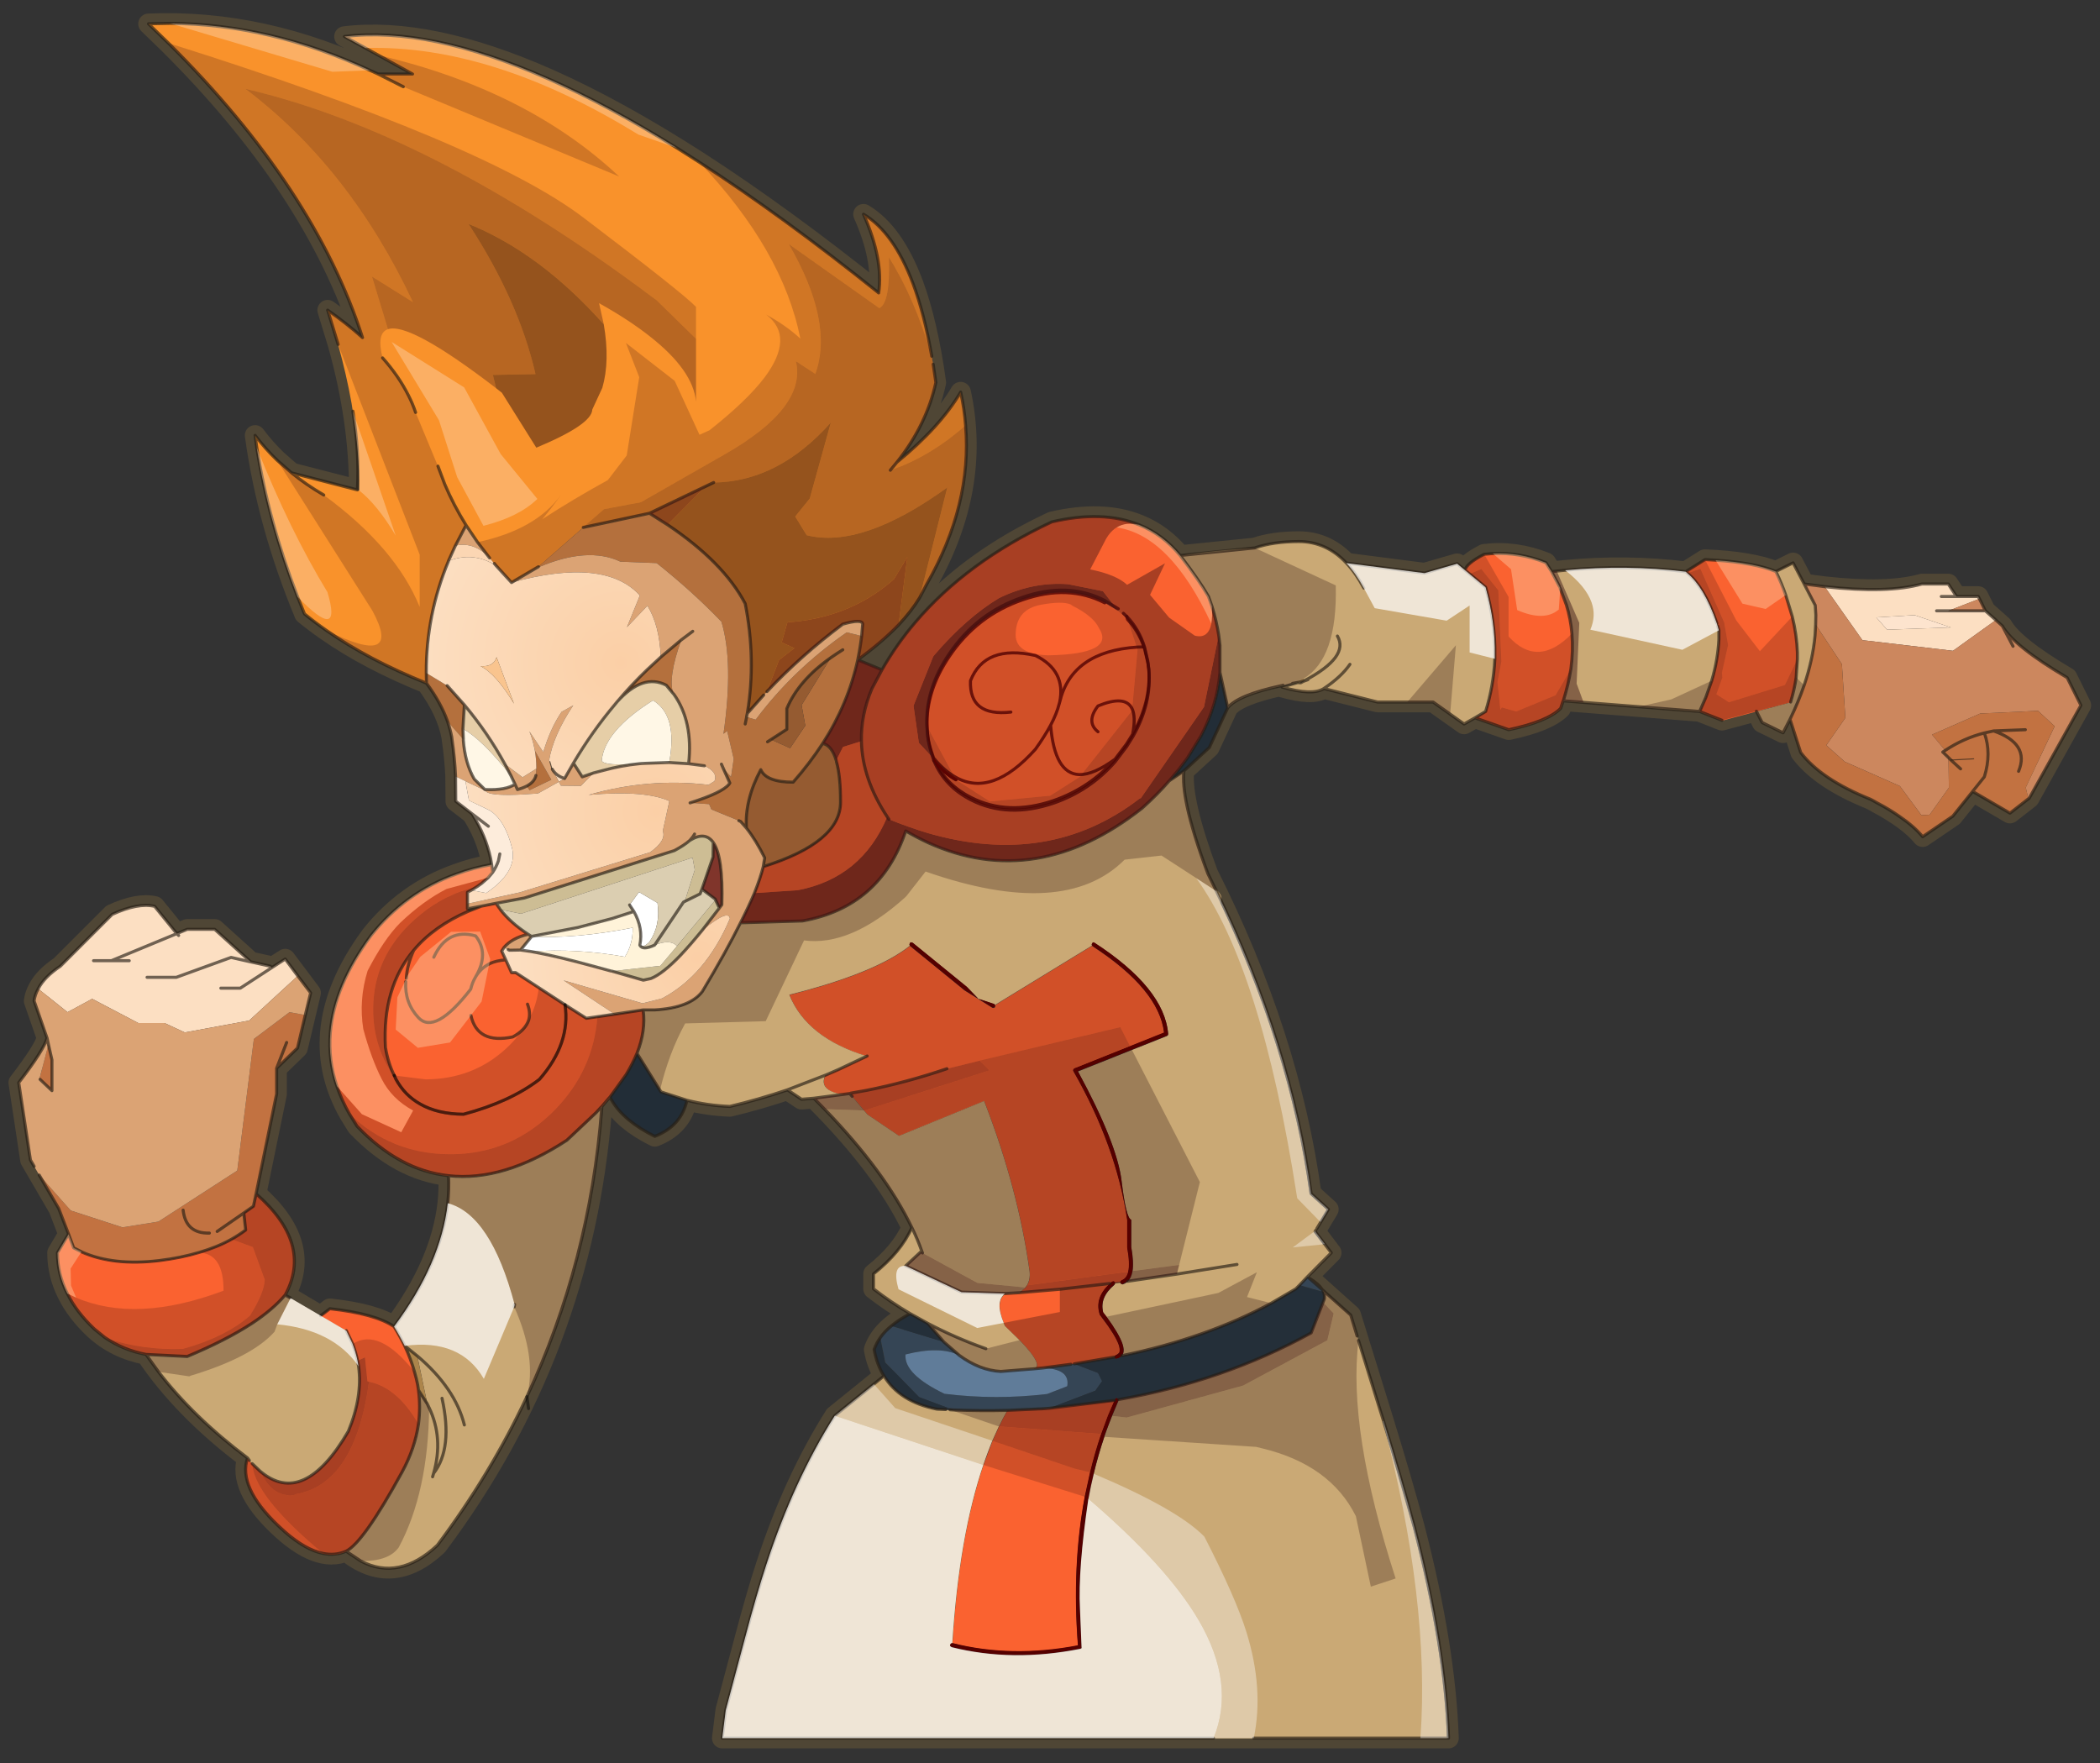 <svg width="293" height="246" xmlns="http://www.w3.org/2000/svg" xmlns:xlink="http://www.w3.org/1999/xlink">
 <rect width="100%" height="100%" fill="#333333" stroke="none"/>
 <defs>
  <g transform="matrix(1,0,0,1,192.55,294) " id="shape0">
   <path id="svg_1" stroke-opacity="0" stroke-linejoin="round" stroke-linecap="round" stroke="#ff00ff" fill="none" d="m187.95,-293.5l0,380l-379.95,0l-0.05,0l0,-380l380,0m-95,294.1l-189.95,0"/>
   <path id="svg_2" stroke-opacity="0" stroke-linejoin="round" stroke-linecap="round" stroke="#ff00ff" fill="none" d="m187.95,-293.5l-190,190l190,190m-380,-380l190,190l-189.95,190"/>
  </g>
  <g transform="matrix(1,0,0,1,248.3,202.95) " id="shape1">
   <path id="svg_3" stroke-width="5" stroke-linejoin="round" stroke-linecap="round" stroke="#4f4635" fill="none" d="m126.7,-68.9l1.4,2.2l3.3,-0.35q14.95,-1.4 29.4,0.35l4.7,-2.95q11.25,0.45 17.3,2.9l4.2,-2.1l2.7,5.15l5,0.65q15.45,1.7 23.75,-0.65l6.4,0l2,3.05l5.3,0l1.75,3.5l4,3.55l0.15,0.15q2.75,4.9 15.8,12.6l3.35,6.75l-12.6,22.65l-4.7,3.65l-9.1,-5.3l-4.85,6.05l-7.35,5q-3.4,-4.15 -11.2,-8.3q-0.75,-0.45 -1.55,-0.85q-12.05,-4.85 -17,-11.4l-2.6,-8.1l-1.7,3.3l-5.1,-2.5l-1.4,-2.8l-8.4,2.25l-5.45,-2.15l-33.25,-2.6l-0.65,1.85q-3.2,3.2 -12.65,5.2l-8.25,-2.9l-2.65,1.5l-7.55,-5.35l-13.55,0l-13.1,-3.3q-2.8,1.8 -10.2,-0.35l4.45,-1.25l-1.9,0.35l-2.3,0.45l-0.35,0.1l-0.05,0q-10.65,2.3 -13.1,5.4l-4.5,9.7l-6.2,5.7q-0.75,7.35 5.85,25.05q19.95,39.6 25.2,78.1l4.2,3.8l-3.25,5.4l3.95,5.2l-5.75,5.8l10.5,9.4l8,25.85q4.65,15.1 7.5,25.8q7.6,29.25 8.35,51.55l-177.15,0l0.85,-6.8l4.7,-17.6q2.8,-10.6 5.2,-17.9q6.7,-20.55 16.7,-36.35l12,-9.7q-1.75,-2.8 -2.4,-6.45q1.8,-5.15 8.8,-8.75q-4.75,-2.8 -8.95,-6.05l0,-3.65q6.7,-5.3 9.35,-11.3q-7.1,-14.8 -23.9,-31.55l-3,0.25l-3.45,-2.3q-6.95,2.35 -14.05,4.05q-5.3,-0.2 -10.45,-1.5q-1.4,6.3 -7.85,8.8q-7.55,-3.75 -10.45,-8.7l-0.5,-0.85l-0.2,0.2l-1.75,2.05l-0.05,0.6q-4.55,59 -40.1,106.45q-11.15,10.45 -22.25,1.45q-6.9,3.05 -16.65,-6.3q-9.75,-9.35 -7.4,-16.45q-15.8,-11.9 -24.75,-25.25q-7.4,-1.4 -12.6,-6.2q-4.4,-4.15 -6.6,-8.65q-2.4,-4.75 -2.4,-9.95l2.7,-4.55l-2.4,-6.25l-6.9,-11.85l-2.85,-18.85q6.2,-8.05 6.9,-10.9l-3.15,-9.05q0.2,-1.5 1,-2.95q1.5,-2.9 5.4,-5.5l12.65,-12.65q6.3,-2.9 10.35,-1.95l5.4,6.65l2.55,-1.05l6.7,0l8.8,7.95l4.8,1.05l0.25,0.4l3.35,-2.15l6.2,8.25l-3.2,13.45l-5.1,4.95l0,6.25l-5,24.35q13.9,12.2 7.1,24.7l8.65,5.1l2.25,-1.75q11,1.2 15.65,4.35q11.45,-15.35 13.1,-30.1q0.35,-3.35 0.2,-6.7q-12.05,-1.3 -22.35,-12.1l-1.85,-3q-5.5,-9.6 -4.65,-19.8q0.95,-11.45 9.9,-23.65q8.4,-10.6 20.9,-15.05q4.05,-1.5 8.55,-2.3l-0.25,-1.5q-1.2,-5.65 -4.55,-10.9l-3.95,-3.05l-0.05,-6.05q-0.2,-4.45 -0.85,-8.9l-0.05,-0.4l-0.05,-0.4q-1.15,-6.25 -6.15,-13.05q-14.25,-5.75 -24.45,-12.9q-2.8,-1.95 -5.3,-4q-9.05,-21.8 -12.05,-43.55q2.35,3.15 5.35,6.05l3.55,3.1l16.5,4.25q0.05,-17.05 -5.15,-35.6l-2.55,-8.35q4.7,3.3 8.5,6.7q-11.7,-36.45 -47.35,-71.85l-4.85,-4.7q28,-1.2 56,12.25l8.4,0l-16.6,-9.15q20.7,-2.5 49.75,10.35q17,7.55 36.85,20.35q20.35,13.15 43.7,31.85q1.2,-8.2 -3.7,-19.2q7.35,4.4 12.05,16.85q3.6,9.65 5.6,24.2q-2.25,10.3 -9.5,19.45q10.5,-8.55 15.55,-17.1q5.1,23.4 -8.25,46.8q-4,9.25 -16.85,18.5l5.9,2.45q13.15,-22.85 41.45,-36.1q12.4,-2.9 21.25,0.7q5.8,2.35 10.05,7.5l18.2,-1.85q4.45,-1.55 10.75,-1.55q6.7,0 11.6,5.25l19.05,2.45l7.95,-2.3l1.95,1.6q0.2,-1.6 4.65,-3.9q7.5,-0.95 15.05,2.05m-59.9,29.1l1.85,-0.55l-1.1,0.4l-0.65,0.35l-0.1,-0.2m-28.4,21.7q0.15,-1.95 0.9,-3.2l-2.1,2.8l-2.35,2.8l3.55,-2.4"/>
   <path id="svg_4" stroke-width="3.25" stroke-linejoin="round" stroke-linecap="round" stroke="#4f4635" fill="none" d="m47.2,-48.55l0,6.4m-183.55,57.7l3.4,-0.65l-3.2,1.25l-0.2,-0.6m93.25,45.05l0.3,-0.1l0.1,0.5l-0.4,-0.4"/>
  </g>
  <g transform="matrix(1,0,0,1,99.75,84.15) " id="sprite0">
   <use id="svg_5" xlink:href="#shape2" width="199.5" transform="matrix(1,0,0,1,-99.75,-84.15) " height="168.35"/>
  </g>
  <g transform="matrix(1,0,0,1,99.75,84.15) " id="shape2">
   <path id="svg_6" fill-rule="evenodd" fill="#f9922b" d="m34.65,-50.25q20.35,13.15 43.7,31.85q1.2,-8.2 -3.7,-19.2q7.35,4.4 12.05,16.85q2.8,7.45 4.6,17.8l0.35,1.95l0.65,4.45q-2.25,10.3 -9.5,19.45q10.5,-8.55 15.55,-17.1q0.9,4.05 1.2,8.1q1.6,19.35 -9.45,38.7l-1.75,3.35q-2,3.3 -5.15,6.65q-4.05,4.2 -9.95,8.5l0.95,-5.8l0.25,-2.9q-0.1,-1.35 -4.85,0q-10.2,7.65 -18.5,16.45l-0.8,0.85l-4,4.5q2.2,-13.1 -0.5,-26.8q-5.3,-10.1 -18.95,-19.25l-4.4,-2.8l-16.1,3.4l-0.05,0.05l-10.95,9.6l-6.55,3.85l-3.75,-4.1l-0.45,-0.55l-1.15,-1.35l-2.95,-3.85l-2.8,-4.15l-2.6,5l-1.7,3.75l0,0.05q-5.45,13.1 -5.4,27.25l0.05,2.5q-14.25,-5.75 -24.45,-12.9l-5.3,-4l-1.7,-4.2q-7.05,-18.25 -9.95,-36.4l-0.4,-2.95q2.35,3.15 5.35,6.05l3.55,3.1l16.45,4.25l0.05,0q0.05,-9.4 -1.55,-19.3l-0.3,-1.95q-1.25,-7.05 -3.3,-14.35l-2.55,-8.35q4.7,3.3 8.5,6.7q-11.7,-36.45 -47.35,-71.85l-4.85,-4.7l5.3,-0.1q24.35,0.15 48.7,11.45l2,0.9l8.4,0l-16.6,-9.15q20.7,-2.5 49.75,10.35q14.6,6.45 31.35,16.85l5.5,3.5"/>
  </g>
  <g transform="matrix(1,0,0,1,212.2,138.4) " id="sprite1">
   <use id="svg_7" xlink:href="#shape3" width="424.4" transform="matrix(1,0,0,1,-212.2,-138.4) " height="276.75"/>
  </g>
  <g transform="matrix(1,0,0,1,212.2,138.4) " id="shape3">
   <path id="svg_8" fill-rule="evenodd" fill="#fa6230" d="m150.85,-127.15l1.4,2.2l1.9,3.6l0.2,0.5l1.5,4q1.05,3.4 1.35,7q0.35,4.2 -0.25,8.65q-0.6,3.75 -1.85,7.75l-0.1,0.2l-0.55,1.65q-3.2,3.2 -12.65,5.2l-8.25,-2.9l2.6,-1.55q1.95,-6.25 2.25,-12.85l0,-0.8q0.15,-8.05 -2.25,-16.65l-5,-4.15q0.2,-1.6 4.65,-3.9l1.8,-0.15l0.3,-0.05q6.5,-0.35 12.95,2.25m-106.7,10.3l0.25,0.15l-1.15,-0.65l0.9,0.5m26.9,7.4l0.3,2.45l0,0.2l0,6.4q-0.65,7.95 -4.65,15.55l-3.25,5.3l-2.1,2.8l-2.35,2.8q-2.95,3.4 -6.65,6.7q-25.8,20.3 -52.1,8.45q-2.8,-1.3 -5.55,-2.9q-6.2,18.55 -25.2,21.95l-15.1,0.45q2.05,-4.05 3.4,-7.25q1.5,-3.8 2.15,-6.45q18.85,-5.9 18.85,-15.75q0,-6.35 -1,-9.85l-0.05,-0.3q-1.1,-3.7 -3.3,-4.15q6.2,-9.65 8.55,-20.4l5.9,2.45q3.5,-6.15 8.1,-11.55q12.6,-14.85 33.35,-24.55q12.4,-2.9 21.25,0.7q5.8,2.35 10.05,7.5q4.7,6.15 6.9,10l0.85,2.4q1.1,3.55 1.65,7.05m-30.8,75.8q16.2,10.55 17.45,21.1l-21.9,8.75l-0.2,0.2l-0.1,0.25l0.1,0.25q10.4,18.15 13.1,36.25l0,6.65l0,0.1q0.7,3.85 0.25,5.9q-0.4,1.65 -1.6,2.05l-0.3,0.25q-0.1,0.15 -0.05,0.3l-0.45,0.05l-0.8,0.1l-0.1,-0.3q-0.15,-0.15 -0.35,-0.15l-0.3,0.1l-0.55,0.5q-3.7,3.4 -2.5,7.35l0.05,0.2l0.6,0.8q3.2,4.2 4.05,6.6q0.35,1.1 0.15,1.8l-0.9,0.7q-0.2,0 -0.25,0.2l-0.1,0.3l-9.75,1.65l-0.8,0.1l-6.85,0.9l-2.6,0.25q3.35,-0.45 -3.05,-7.05l-3.6,-3.5l-0.3,-0.7q-2.2,-5.3 0.3,-7.15l3.4,-0.2l1.5,-1.3l0.3,-0.35l0.1,-0.15q0.9,-1.5 0.7,-3.4q-2.75,-20.15 -11.1,-41.65l-20.75,8.5l-7.7,-5.2l-3.3,-3.95l-0.15,-0.15l-0.45,-0.55l-0.1,-0.5l-0.3,0.1l-1.5,0.2q-6.2,-0.95 -4.5,-4.65l0.15,-0.05l3.1,-1.35l7,-3.3q-14.75,-4.45 -19,-15q20.95,-5.25 29.4,-11.95l0.05,0.05l13.2,10.75l0.05,0.05l6.8,4.25l0.35,0.05l0.3,-0.2l0.05,-0.4l-0.05,-0.1l23.7,-14.5l0.1,0.15m149.4,-94.25l2.4,0.15l0.2,0q9.35,0.6 14.7,2.75q1.4,2.9 2.4,5.75l1.6,5.25q1.1,4.5 1.25,8.8l0,1.55l-0.3,4.5q-0.45,3.05 -1.35,6l-16.75,4.45l-5.45,-2.15l1.5,-3.4l1.45,-4.1q1.5,-5.05 1.75,-10.1l0,-2.2l-0.3,-1.05l-0.2,-0.65q-1.55,-4.55 -3.45,-7.7q-1.75,-2.9 -3.75,-4.55l-0.4,-0.35l4.7,-2.95m-172.25,211.45q0.95,-2.05 2.05,-3.9l8.75,-0.4l17.75,-2q-2.8,5.85 -3.6,8.15q-1.55,4.55 -2.7,9.35l-1.3,5.95l0,0.05q-3.15,16.8 -1.65,36.2q-16.15,3.1 -30.6,-0.55l-0.05,0q1.65,-26.05 7.55,-43.45l2.2,-5.9l1.6,-3.5m-123.7,-137.05l0.25,1.9l-1.1,1.3l-1.6,1.4l-1.05,0.75l-1.45,0.9l-0.95,0.5l0,4.05l0.2,0.6l3.2,-1.25l3.55,-0.7l0.85,1.2l0.2,0.3q2.5,3.25 6.8,6.05q-4,0.95 -5.9,3.25l-0.55,0.85l2.4,5.25l1,0l17.25,11.15l13.85,-2.05q0.7,5.05 -1.5,10.6q-1.05,2.55 -2.65,5.2q-1.65,2.65 -3.95,5.5l-0.2,0.2l-1.75,2.05l-0.35,0.35l-1.1,1.2q-3.15,3.3 -7.1,6.7q-15.5,10.15 -28.85,8.65q-12.05,-1.3 -22.35,-12.1l-1.85,-3q-1.9,-3.35 -3.05,-6.75q-2.15,-6.4 -1.6,-13.05q0.95,-11.45 9.9,-23.65q8.4,-10.6 20.9,-15.05q4.05,-1.5 8.55,-2.3m-18.8,123.8q0.45,1.55 0.75,3.05l0.15,1l0.05,0.35q0.55,4.15 0,8.3q-0.85,5.9 -4,11.7q-9.45,17.25 -13.65,19.3q-2.6,1.15 -5.6,0.55q-4.25,-0.85 -9.3,-5.25l-1.75,-1.6q-9.75,-9.35 -7.4,-16.45l0.45,0.6l0.7,0.8l1.95,1.85q10.6,8.95 21.5,-9.75q3.5,-8.45 2.5,-15.85l-0.25,-1.35q-0.45,-2.1 -1.2,-4.1l-1.55,-3.25l-6.25,-3.6l2.25,-1.75q11,1.2 15.65,4.35q1.45,2.35 2.6,4.7q1.5,3.2 2.4,6.4m-44.65,-32.4l3.45,-2.25l-0.45,-4.15l2.35,-1.65l0.65,-3.05q13.9,12.2 7.1,24.7q-3,3.55 -8.15,6.95q-6.3,4.1 -15.75,8.05l-10.05,-0.5q-5.5,-1.05 -9.75,-3.95l-0.25,-0.15l-2.6,-2.1q-4.4,-4.15 -6.6,-8.65q-2.4,-4.75 -2.4,-9.95l2.7,-4.55l1.25,3.35l1.9,0.95l0.05,0.05q7.75,3.45 18.95,2.1q5.25,-0.65 9.6,-1.95q4.5,-1.3 8,-3.25"/>
  </g>
  <g transform="matrix(1,0,0,1,203.65,145.95) " id="sprite2">
   <use id="svg_9" xlink:href="#shape4" width="407.3" transform="matrix(1,0,0,1,-203.65,-145.95) " height="291.9"/>
  </g>
  <g transform="matrix(1,0,0,1,203.65,145.95) " id="shape4">
   <path id="svg_10" fill-rule="evenodd" fill="#caa975" d="m108.2,-138.25l7.95,-2.3l6.95,5.75q2.4,8.6 2.25,16.65l0,0.8q-0.3,6.6 -2.25,12.85l-5.25,3.05l-7.55,-5.35l-13.55,0l-13.1,-3.3q-2.8,1.8 -10.2,-0.35l3.8,-1.1l0.75,0.05l0.65,-0.35l1.1,-0.4l-0.75,0.2l-0.35,-0.45l-0.9,0.45l-1.75,0.7l-2.3,0.45l-0.35,0.1l-0.05,0q-10.65,2.3 -13.1,5.4l-1.9,-8.65l0,-6.4l0,-0.2l-0.3,-2.45q-0.55,-3.5 -1.65,-7.05l-0.85,-2.4q-2.2,-3.85 -6.9,-10q8.25,-1.45 18.2,-1.85q4.45,-1.55 10.75,-1.55q6.7,0 11.6,5.25l19.05,2.45m32.25,-0.5l2.05,-0.2q14.95,-1.4 29.4,0.35l0.4,0.35q2,1.65 3.75,4.55q1.9,3.15 3.45,7.7l0.2,0.65l0.3,1.05l0,2.2q-0.25,5.05 -1.75,10.1l-1.45,4.1l-1.5,3.4l-33.25,-2.6q1.25,-4 1.85,-7.75q0.6,-4.45 0.25,-8.65q-0.3,-3.6 -1.35,-7l-1.5,-4l-0.2,-0.5l-1.9,-3.6l1.25,-0.15m-90.2,57.25q1.4,6.65 5.1,16.55l1.75,3.55q1.55,1.35 1.55,2.35l-0.25,1.2q17,35.95 21.75,71l4.2,3.8l-1.75,2.9l0.25,0.25l-1.3,2.2l-0.05,0.05l-0.05,-0.1l-0.25,0.2l2.3,3l-0.3,0.05l0.05,0.05l0.65,-0.1l1.55,2.1l-8.65,8.8q-2.9,1.85 -6,3.5q-15.7,8.5 -36.4,12.8l0.25,-0.55q0.35,-0.9 -0.15,-2.4q-0.85,-2.45 -3.85,-6.55l-0.85,-1.1q-0.95,-3.65 2.75,-6.75l0.15,-0.3l0,-0.1l0.8,-0.1l0.45,-0.05l0,0.05l0.25,0.3l0.35,0.1q0.7,-0.2 1.25,-0.7q0.85,-0.85 1.15,-2.5q0.35,-2.2 -0.3,-5.9l0,-6.65q-1.25,-0.3 -2.35,-9.4q-1.05,-9.1 -10.65,-26.8l21.7,-8.65l0.25,-0.2l0.05,-0.3q-0.95,-11.15 -17.95,-22.2l-0.3,-0.1l-0.3,0.25l-0.1,0.35l0.1,0.15l-23.7,14.5l-0.15,-0.2l-3.9,-1.3l-2.8,-2.9l-13.2,-10.75l-0.4,-0.1q-0.2,0 -0.3,0.2l-0.1,0.35l0.1,0.25q-8.45,6.7 -29.4,11.95q4.25,10.55 19,15q-3.5,1.75 -7,3.3l-3.1,1.35l-0.15,0.05q-1.7,3.7 4.5,4.65l1.5,-0.2l4.3,5.05l7.7,5.2l20.75,-8.5q8.35,21.5 11.1,41.65q0.2,1.9 -0.7,3.4l-0.1,0.15l-0.3,0.35l-1.5,1.3l-3.4,0.2q-2.5,1.85 -0.3,7.15l0.3,0.7l3.6,3.5q6.4,6.6 3.05,7.05l-0.1,0l-7.55,0.6q-5.1,-0.25 -10.1,-3.9l-3.8,-3.3l-3.95,-4.55l-4.25,-2.35q-4.75,-2.8 -8.95,-6.05l0,-3.65q6.7,-5.3 9.35,-11.3q-6.55,-13.65 -21.3,-28.9l-0.2,-0.2l-2.4,-2.45l-3,0.25l-3.45,-2.3q-6.95,2.35 -14.05,4.05q-5.3,-0.2 -10.45,-1.5q-3.25,-0.8 -6.35,-2.05l-5.85,-9.4q2.2,-5.55 1.5,-10.6l2.85,0q8.6,-0.5 11.6,-4.5q5.75,-9.6 9.3,-16.75l15.1,-0.45q19,-3.4 25.2,-21.95q2.75,1.6 5.55,2.9q26.3,11.85 52.1,-8.45q3.7,-3.3 6.65,-6.7l3.55,-2.4q-0.35,3.25 0.75,8.5m147.85,-59.25l5.4,10.35l0.15,2.4l-0.05,2.3l-0.15,2.7q-0.55,5.9 -2.65,12.1q-1.4,4.1 -3.45,8.3l-1.7,3.3l-5.1,-2.5l-1.4,-2.75l8.35,-2.25q0.9,-2.95 1.35,-6l0.3,-4.5l0,-1.55q-0.15,-4.3 -1.25,-8.8l-1.6,-5.25q-1,-2.85 -2.4,-5.75l4.2,-2.1m-114.85,177.3l6.95,6.2l1.55,5.1l0.35,1.1l4.6,14.85l1.5,4.8l-0.15,0.1l1.05,4.05l6.2,21.65q7.6,29.25 8.35,51.55l-176.75,0l0.85,-6.8l4.7,-17.6q2.8,-10.6 5.2,-17.9q6.7,-20.55 16.7,-36.35l12,-9.7q3.8,6.3 12.9,8.1l2.15,0.1l1.05,0.05l0.85,0.05q6.65,0.25 13.1,0.1q-1.1,1.85 -2.05,3.9l-1.6,3.5q-1.2,2.8 -2.2,5.9q-5.9,17.4 -7.55,43.45l-0.3,0.05l-0.25,0.35l0.05,0.35l0.35,0.25q14.8,3.7 31.4,0.4l0.3,-0.15l-0.4,-9.65q-0.5,-9.5 2.05,-26.8l0.05,-0.25q0.55,-3 1.25,-5.85l0,-0.1q1.1,-4.55 2.55,-8.85l0,-0.05l0.2,-0.6l0.05,-0.15q0.75,-2.2 1.65,-4.35l1.55,-3.7l0.1,-0.3q25.55,-4.45 46.95,-16.25l3.2,-8.25q0.15,-0.9 -0.2,-1.75l-0.3,-0.55m-176.05,-44.35l0.3,0.25q-2.9,37.4 -18.25,70.2q-8.85,18.9 -21.85,36.25q-9.35,8.75 -18.65,3.85l-3.6,-2.4q4.2,-2.05 13.65,-19.3q3.15,-5.8 4,-11.7q0.55,-4.15 0,-8.3l2.15,3.35l-2.45,-11.7l-3.05,-2.45l-2.6,-4.7q11.45,-15.35 13.1,-30.1q0.35,-3.35 0.2,-6.7q13.35,1.5 28.85,-8.65q3.95,-3.4 7.1,-6.7l1.1,-1.2m78.55,35.4l-0.2,-0.5l-0.25,0.25l0.45,0.25m-99.45,12.75l-0.05,-0.2l-0.1,0.6l0.15,-0.4m-38.35,13.55l0.25,1.35q1,7.4 -2.5,15.85q-10.9,18.7 -21.5,9.75l-1.95,-1.85l-0.7,-0.8l-0.45,-0.6q-13.25,-10 -21.7,-21l-3.05,-4.25l10.05,0.5q9.45,-3.95 15.75,-8.05q5.15,-3.4 8.15,-6.95l14.9,8.7l1.55,3.25q0.75,2 1.2,4.1"/>
  </g>
  <g transform="matrix(1,0,0,1,246.15,200.8) " id="shape5">
   <path id="svg_11" fill-rule="evenodd" fill="url(#gradient0)" d="m67.9,-40.15l-1.1,0.35l-1.9,0.35q0.9,-0.3 1.75,-0.7l0.9,-0.45l0.35,0.45"/>
   <path id="svg_12" fill-rule="evenodd" fill="#ba8950" d="m-25.8,99.25l0.25,-0.25l0.2,0.5q-0.25,-0.15 -0.45,-0.25"/>
   <path id="svg_13" fill-rule="evenodd" fill="#222d37" d="m47.2,-42.15l1.9,8.65l-4.5,9.7l-6.2,5.7l-3.55,2.4l2.35,-2.8l2.1,-2.8l3.25,-5.3q4,-7.6 4.65,-15.55m-142.2,92.95l5.85,9.4l6.35,2.05q-1.4,6.3 -7.85,8.8q-7.55,-3.75 -10.45,-8.7l-0.5,-0.85l3.95,-5.5q1.6,-2.65 2.65,-5.2"/>
   <path id="svg_14" fill-rule="evenodd" fill="#caa975" d="m66.8,-39.8l0.1,0.2l-0.75,-0.05l0.65,-0.15m-170.35,103.55l-0.05,0.6l-0.3,-0.25l0.35,-0.35"/>
   <path id="svg_15" fill-rule="evenodd" fill="#ffffff" d="m-95.75,16.2l-1.05,-1.6l2.3,-3.15l4.5,2.65q0.8,5.5 -2,9.55q-1.65,1.6 -2.3,0.75q0.85,-4.1 -1.45,-8.2m-25.15,9.75l-2.5,-0.35l2.7,-3.3q10.65,0.6 24.65,-2.15q0.1,4 -1.9,7.1q-11.6,-2.1 -22.95,-1.3m-4.05,86.7l0.1,-0.6l0.05,0.2l-0.15,0.4"/>
   <path id="svg_16" fill-rule="evenodd" fill="#fde4ce" d="m209.9,-52.55l-0.15,-0.2l-2.45,-2.8l9.35,-0.55l8.8,3l-15.55,0.55"/>
   <path id="svg_17" fill-rule="evenodd" fill="#fcdfc2" d="m209.9,-52.55l15.55,-0.55l-8.8,-3l-9.35,0.55l2.45,2.8l0.15,0.2m-15.2,-10.5q15.45,1.7 23.75,-0.65l6.4,0l2,3.05l5.3,0l0.3,0.55l-7.6,2.95l9.05,0l2.55,2.25l-10.45,7.5l-22.1,-2.6l-9.2,-13.05m32.15,2.4l-3.7,0l3.7,0m-2,3.5l-2.85,0l2.85,0m-340.5,38.65q0.9,1.6 3,2.25l-1.4,0.8l-1.6,-3.05m-68.5,48.45l-7.6,4.95l-4.75,0l4.75,0l7.6,-4.95l3.35,-2.15l3.05,4.1l-11.85,10.9l-15.7,2.9l-4.95,-2.3l-6.4,0l-11.25,-5.9l-6,3.25l-7.15,-5.7q1.5,-2.9 5.4,-5.5l12.65,-12.65q6.3,-2.9 10.35,-1.95l5.4,6.65l2.55,-1.05l6.7,0l8.8,7.95l4.8,1.05l0.25,0.4m-30.35,2.3l7.15,0l13.35,-4.85l4.8,1.1l-4.8,-1.1l-13.35,4.85l-7.15,0m7.7,-10.2l-0.45,-0.45l0.45,0.45m-12.05,6.15l-4.35,0l15.95,-6.6l-15.95,6.6l4.35,0m-4.35,0l-4.35,0l4.35,0"/>
   <path id="svg_18" fill-rule="evenodd" fill="#cc875e" d="m232.45,-60.1l1.45,2.95l-9.05,0l7.6,-2.95m4,5.2l1.45,1.3l0.15,0.15q2.75,4.9 15.8,12.6l3.35,6.75l-12.6,22.65l-0.2,0.15l-0.65,-2.75l7.05,-14.95l-4.05,-3.75l-14.1,0.65l-11.75,5.15l3.2,3.85l-0.6,0.4l1.4,1.35l0.1,7.35l-4.7,6.6l-2,0.1l-5.25,-7.1l-13.45,-5.95l-4.5,-4l4.65,-6.7l-0.85,-13.1l-6.4,-9.65l0.05,-2.3l-0.15,-2.4l-2.7,-5.2l5,0.65l9.2,13.05l22.1,2.6l10.45,-7.5m4.2,6.4l-2.6,-4.95l2.6,4.95"/>
   <path id="svg_19" fill-rule="evenodd" fill="#c27241" d="m244.4,-11.3l-4.5,3.5l-9.1,-5.3l-4.85,6.05l-7.35,5q-2.05,-2.5 -5.65,-4.95q-2.4,-1.7 -5.55,-3.35q-0.75,-0.45 -1.55,-0.85q-12.05,-4.85 -17,-11.4l-2.6,-8.1q2.05,-4.2 3.45,-8.3q2.1,-6.2 2.65,-12.1l0.15,-2.7l6.4,9.65l0.85,13.1l-4.65,6.7l4.5,4l13.45,5.95l5.25,7.1l2,-0.1l4.7,-6.6l-0.1,-7.35l-1.4,-1.35l0.6,-0.4l-3.2,-3.85l11.75,-5.15l14.1,-0.65l4.05,3.75l-7.05,14.95l0.65,2.75m-19.5,-10.05l0.6,0.6l2.35,2.15l-2.35,-2.15l-0.6,-0.6m18.75,-6.8l-7.75,0.3l-2.25,0.5q-5,1.25 -9.55,4.25q4.55,-3 9.55,-4.25l2.25,-0.5l7.75,-0.3m-18.15,7.4l5.55,-0.3l-5.55,0.3m16.5,2.75q2.8,-6.75 -6.1,-9.85q8.9,3.1 6.1,9.85m-8.35,-9.35q1.8,4.95 0,10.7l-2.85,3.55l2.85,-3.55q1.8,-5.75 0,-10.7m-409.55,68.8l-1.9,8.05l-5.1,4.95l0,6.25l-5,24.35l-0.65,3.05l-2.35,1.65l0.45,4.15q-1.6,1.2 -3.45,2.25q-3.5,1.95 -8,3.25q-4.35,1.3 -9.6,1.95q-11.2,1.35 -18.95,-2.1l-0.05,-0.05l-1.9,-0.95l-1.25,-3.35l-2.4,-6.25l-4.75,-8.15l7.7,8.65l12.6,4.1l8.75,-1.4l19.25,-12.45l4.05,-32.1l8.7,-6.55l0.2,0.05l3.65,0.65m-21.5,52.8l6.5,-4.5l-6.5,4.5m-41.15,-45.6l0.85,3.75l0,7.5l-2.9,-2.75l-0.15,-0.15l2.2,-8.35m39.25,46q-5.75,0.15 -6.4,-5.6q0.65,5.75 6.4,5.6m16.4,-40.2l2.45,-6.3l-2.45,6.3"/>
   <path id="svg_20" fill-rule="evenodd" fill="#550000" d="m16.1,24.6l-0.1,-0.15l-0.1,-0.15l0.1,-0.35q0.1,-0.2 0.3,-0.25l0.3,0.1q17,11.05 17.95,22.2l-0.05,0.3l-0.25,0.2l-21.7,8.65q9.6,17.7 10.65,26.8q1.1,9.1 2.35,9.4l0,6.65q0.65,3.7 0.3,5.9q-0.3,1.65 -1.15,2.5l-1.25,0.7l-0.35,-0.1l-0.25,-0.3l0,-0.05l0.05,-0.3l0.3,-0.25q1.2,-0.4 1.6,-2.05q0.45,-2.05 -0.25,-5.9l0,-0.1l0,-6.65q-2.7,-18.1 -13.1,-36.25l-0.1,-0.25l0.1,-0.25l0.2,-0.2l21.9,-8.75q-1.25,-10.55 -17.45,-21.1m7.2,99.95q-0.45,0.55 -1.3,0.75l-0.4,0l-0.2,-0.3l0,-0.1l0.1,-0.3l0.25,-0.2q0.7,-0.2 0.9,-0.7q0.2,-0.7 -0.15,-1.8q-0.85,-2.4 -4.05,-6.6l-0.6,-0.8l-0.05,-0.2q-1.2,-3.95 2.5,-7.35l0.55,-0.5l0.3,-0.1q0.2,0 0.35,0.15l0.1,0.3l0,0.1l-0.15,0.3q-3.7,3.1 -2.75,6.75l0.85,1.1q3,4.1 3.85,6.55q0.5,1.5 0.15,2.4l-0.25,0.55m-1.85,10.9l0.15,-0.3l0.25,-0.3l0.35,0.05l0.25,0.25l0.05,0.1l-0.1,0.3l-1.55,3.7l-1.65,4.35l-0.05,0.15l-0.2,0.6l0,0.05q-1.45,4.3 -2.55,8.85l0,0.1q-0.7,2.85 -1.25,5.85l-0.05,0.25q-2.55,17.3 -2.05,26.8l0.4,9.65l-0.3,0.15q-16.6,3.3 -31.4,-0.4l-0.35,-0.25l-0.05,-0.35l0.25,-0.35l0.3,-0.05l0.05,0q14.45,3.65 30.6,0.55q-1.5,-19.4 1.65,-36.2l0,-0.05l1.3,-5.95q1.15,-4.8 2.7,-9.35l1.65,-4.5l1.6,-3.7m-29.3,-96.7l0.15,0.2l0.05,0.1l-0.05,0.4l-0.3,0.2l-0.35,-0.05l-3.4,-2.15l3.9,1.3m-20.55,-14.2l-0.05,-0.05l-0.1,-0.25l0.1,-0.35q0.1,-0.2 0.3,-0.2l0.4,0.1l13.2,10.75l2.8,2.9l-3.4,-2.1l-0.05,-0.05l-13.2,-10.75"/>
   <path id="svg_21" fill-rule="evenodd" fill="#354555" d="m68.6,105.25l0.3,0.35l3.25,2.85l0.3,0.55l-5.85,-1.65l2,-2.1m-56.95,21.3l5.8,2.2l1,2l-0.1,0.15l-1.55,2.2l-11.3,4.3l-1.45,0.1l-8.75,0.4q-6.45,0.15 -13.1,-0.1l-8.4,-3.15l-8.25,-8.45l-1.2,-6.05q1.05,-1.5 2.7,-2.85l12.8,3.9l3.8,3.3q-4.65,-2.4 -13.15,-0.25q-0.45,4.8 9.5,9.6q12.5,1.55 25.05,0.05l4.9,-1.9q0.75,-4.25 -5.95,-4.45l6.85,-0.9l0.8,-0.1"/>
   <path id="svg_22" fill-rule="evenodd" fill="#242f39" d="m72.45,109q0.35,0.85 0.2,1.75l-3.2,8.25q-21.4,11.8 -46.95,16.25l-0.05,-0.1l-0.25,-0.25l-0.35,-0.05l-0.25,0.3l-0.15,0.3l-15.95,1.95l11.3,-4.3l1.55,-2.2l0.1,-0.15l-1,-2l-5.8,-2.2l9.75,-1.65l0,0.1l0.2,0.3l0.4,0q0.85,-0.2 1.3,-0.75q20.7,-4.3 36.4,-12.8l6,-3.5l0.9,-0.9l5.85,1.65m-92.6,12.2l-12.8,-3.9q1.9,-1.6 4.6,-3l4.25,2.35l3.95,4.55m-15.5,-1.05l1.2,6.05l8.25,8.45l8.4,3.15l-0.85,-0.05l-1.05,-0.05l-2.15,-0.1q-9.1,-1.8 -12.9,-8.1q-1.75,-2.8 -2.4,-6.45q0.55,-1.55 1.5,-2.9"/>
   <path id="svg_23" fill-rule="evenodd" fill="#607c99" d="m4,127.55q6.7,0.2 5.95,4.45l-4.9,1.9q-12.55,1.5 -25.05,-0.05q-9.95,-4.8 -9.5,-9.6q8.5,-2.15 13.15,0.25q5,3.65 10.1,3.9l7.55,-0.6l0.1,0l2.6,-0.25"/>
   <path id="svg_24" fill-rule="evenodd" fill="#b4703d" d="m-146.35,-39.5l-0.05,-2.5l5.1,3.1l4.2,4.7l-0.35,5.85l0.1,2.55l-3.85,-4.35q-1.6,-4.55 -5.15,-9.35m105.2,-5.7q-2.35,10.75 -8.55,20.4q-3.15,4.85 -7.2,9.45q-6.55,0 -7.9,-3.05q-3.95,7.4 -3.5,14.25l-1.4,-1.6l-0.45,-0.2l-6.7,-2.75l-0.55,-1.3l-4.65,-0.3q7.9,-2.5 9.5,-4.55l0.2,-0.3l-1.55,-3.45l1.85,1.95l0.65,-4.4l-1.6,-6.8l-0.9,0.7q2.5,-17.4 -0.5,-27.35l-0.25,-0.25q-7,-7.25 -15.55,-14.05l-8.85,-0.35q-7.95,-3.75 -19.9,1.35l-0.1,-0.1l10.95,-9.6l16.15,-3.45l4.4,2.8q13.65,9.15 18.95,19.25q2.7,13.7 0.5,26.8l-0.15,0.7l-0.1,0.1l0.1,0.05l2.2,0.65q9.15,-12.25 22.2,-21.3l3.65,0.9q-0.35,2.9 -0.95,5.8m-48.05,-0.65l4.45,-3.75l0.55,-0.45q-3.3,9.2 -1.95,13.1l-1.7,-2.05q-5.7,-2.95 -12,4.05q3.45,-4.1 7.3,-7.8l3.35,-3.1m-30.35,27.2l0,-0.25q0,-2.05 -0.35,-4.1l4,7.05l-5.3,2.55l-0.7,-1q1.9,-1 2.25,-2.6l0.1,-1.65m57.25,-7.1l4.65,2.1l3.7,-5.5l-0.9,-5l7.1,-11.55q-7.85,5.55 -10.7,12.4l0,5.05l-3.85,2.5l-0.85,0.55l0.85,-0.55m17.5,-21.9l-1.4,0.9l-1.55,1.05l1.55,-1.05l1.4,-0.9m-23.8,18.1l0.35,-1.7l-0.35,1.7"/>
   <path id="svg_25" fill-rule="evenodd" fill="#dba374" d="m-139.3,-73.05l2.6,-5l2.8,4.15l2.95,3.85q-3.8,-4.05 -8.35,-3m75.1,78.3q-0.65,2.65 -2.15,6.45q-1.35,3.2 -3.4,7.25q-3.55,7.15 -9.3,16.75q-3,4 -11.6,4.5l-2.85,0l-6.95,1.05l-12.45,-8.25l19.25,5.6l4.75,-1.2q10.7,-5.65 16.55,-19.45q-0.2,-2.5 -6.75,2.85l4.2,-5.45l0.6,-0.8q0.35,-11.7 -2.1,-15.2q-2,-2.8 -5.7,-0.5q-1.35,1.2 -3.8,2.5l-36.55,11.55l-6.95,1.3l-3.55,0.7l-3.4,0.65l0,-1.25l12.7,-2.75l31.85,-9.8q4,-2.85 3.1,-5.2l1.6,-7.3q-6.05,-2.7 -19.7,-1.5q14.6,-4.2 29.25,-2.45l1.45,-0.9q0.9,-2.2 -2.45,-3.75l-3.85,-0.5q1.15,-10.25 -3.6,-16.95l-0.15,-0.15q-1.35,-3.9 1.95,-13.1l-0.55,0.45l-4.45,3.75q-0.3,-7.75 -3.25,-12.55l-5,5.25l3.15,-7.75q-8.55,-9.4 -31.3,-3.15l6.55,-3.85l0.1,0.1q11.95,-5.1 19.9,-1.35l8.85,0.35q8.55,6.8 15.55,14.05l0.25,0.25q3,9.95 0.5,27.35l0.9,-0.7l1.6,6.8l-0.65,4.4l-1.85,-1.95l-0.5,-1.15l0.5,1.15l1.55,3.45l-0.2,0.3q-1.6,2.05 -9.5,4.55l4.65,0.3l0.55,1.3l6.7,2.75l0.45,0.2l1.4,1.6q2.3,2.9 4.45,7.25l-0.35,2.15m-3.9,-37.35l4,-4.5l0.8,-0.85q8.3,-8.8 18.5,-16.45q4.75,-1.35 4.85,0l-0.25,2.9l-3.65,-0.9q-13.05,9.05 -22.2,21.3l-2.2,-0.65l0,-0.15l0,0.15l-0.1,-0.05l0.1,-0.1l0.15,-0.7m-13.3,-20.05l-2.8,2.1l2.8,-2.1m-57.85,35.4q-0.2,-4.45 -0.85,-8.9l-0.05,-0.4l-0.05,-0.4q-0.35,-1.8 -1,-3.7l3.85,4.35l0,0.25q0.4,5.5 2.65,9.45l2.6,2.55l0.05,0l0.15,0q4.95,0.2 7.15,-1.3l-1,-2.1l-1.5,-2.85l4.35,3.25l3.35,-2.1l-0.1,1.65q-0.35,1.6 -2.25,2.6q-0.95,0.5 -2.25,0.85l-0.6,-1.3l0.6,1.3q1.3,-0.35 2.25,-0.85l0.7,1l5.3,-2.55l-4,-7.05l-0.2,-0.95q-0.4,-1.95 -1.15,-3.8l3.4,5.05q1.7,-5.75 4.45,-9.8l2.85,-1.6q-4.9,7.4 -5.9,13.5l0.2,0.25l0.5,1.75l0.1,0.1l1.6,3.05l1.4,-0.8l2.15,-3.75l2.15,3.35l2.75,-0.95l-3.1,3.15l-4.85,-0.05l-0.5,-0.95l-5.1,2.85q-8.2,0.65 -11.2,0.1q-1.4,-0.25 -1.65,-0.8l-4.85,-2.3l-2.4,-1.15m58.3,14.05q-0.4,0.75 -1.15,1.55q0.75,-0.8 1.15,-1.55m-42.45,28.3l-2.7,0.05l-0.3,-0.15l-1.05,-0.5q1.9,-2.3 5.9,-3.25l0.85,0.55l-2.7,3.3m-54.35,6.3l3.15,4.15l-1.3,5.4l-3.65,-0.65l-0.2,-0.05l-8.7,6.55l-4.05,32.1l-19.25,12.45l-8.75,1.4l-12.6,-4.1l-7.7,-8.65l-1.25,-2.15l-0.9,-1.55l-2.85,-18.85q6.2,-8.05 6.9,-10.9l-3.15,-9.05q0.2,-1.5 1,-2.95l7.15,5.7l6,-3.25l11.25,5.9l6.4,0l4.95,2.3l15.7,-2.9l11.85,-10.9m-61.15,15.15l0.35,1.6l-0.35,-1.6m-1.7,10.1l2.9,2.75l0,-7.5l-0.85,-3.75l-2.2,8.35l0.15,0.15"/>
   <path id="svg_26" fill-rule="evenodd" fill="url(#gradient1)" d="m-146.4,-42q-0.05,-14.15 5.4,-27.25l0,-0.05q6.1,-2.4 11.65,1.15l3.75,4.1q22.75,-6.25 31.3,3.15l-3.15,7.75l5,-5.25q2.95,4.8 3.25,12.55l-3.35,3.1q-3.85,3.7 -7.3,7.8l-0.45,0.55q-5.65,6.7 -10.2,14.4l-2.15,3.75q-2.1,-0.65 -3,-2.25l-0.1,-0.1l-0.5,-1.75l-0.2,-0.25q1,-6.1 5.9,-13.5l-2.85,1.6q-2.75,4.05 -4.45,9.8l-3.4,-5.05q0.75,1.85 1.15,3.8l0.2,0.95q0.35,2.05 0.35,4.1l0,0.25l-3.35,2.1l-4.35,-3.25q-4.05,-7.45 -9.85,-14.4l-4.2,-4.7l-5.1,-3.1m21.4,7.5l-4.25,-11.35q-0.7,2.4 -3.9,2.2q3.75,1.85 8.15,9.15"/>
   <path id="svg_27" fill-rule="evenodd" fill="#fbd6b3" d="m-141,-69.3l1.7,-3.75q4.55,-1.05 8.35,3l1.15,1.35l0.45,0.55q-5.55,-3.55 -11.65,-1.15"/>
   <path id="svg_28" fill-rule="evenodd" fill="#e6cea7" d="m-137.45,-28.35l0.35,-5.85q5.8,6.95 9.85,14.4l1.5,2.85q-7.25,-9.05 -11.7,-11.4m26.95,8.35q4.55,-7.7 10.2,-14.4l0.45,-0.55q6.3,-7 12,-4.05l1.7,2.05l0.15,0.15q4.75,6.7 3.6,16.95l-4.05,-0.25l-0.7,-0.05q2.15,-11.5 -3.95,-15.15q-11.85,7.45 -12.5,14.7q0.6,1.35 9.1,0.75q-4.45,0.45 -8.8,1.65l-2.3,0.6l-2.75,0.95l-2.15,-3.35"/>
   <path id="svg_29" fill-rule="evenodd" fill="#fff7e6" d="m-137.35,-25.8l-0.1,-2.55q4.45,2.35 11.7,11.4l1,2.1q-2.2,1.5 -7.15,1.3l-0.15,0l-0.05,0l-2.6,-2.55q-2.25,-3.95 -2.65,-9.45l0,-0.25m50.2,5.65l-5.7,0.2l-1.1,0.05l-0.55,0.05q-8.5,0.6 -9.1,-0.75q0.65,-7.25 12.5,-14.7q6.1,3.65 3.95,15.15"/>
   <path id="svg_30" fill-rule="evenodd" fill="#f9c48e" d="m-125,-34.5q-4.4,-7.3 -8.15,-9.15q3.2,0.2 3.9,-2.2l4.25,11.35"/>
   <path id="svg_31" fill-rule="evenodd" fill="url(#gradient2)" d="m-136.85,-15.6l4.85,2.3q0.25,0.55 1.65,0.8q3,0.55 11.2,-0.1l5.1,-2.85l0.5,0.95l4.85,0.05l3.1,-3.15l2.3,-0.6q4.35,-1.2 8.8,-1.65l0.55,-0.05l1.1,-0.05l5.7,-0.2l0.7,0.05l4.05,0.25l3.85,0.5q3.35,1.55 2.45,3.75l-1.45,0.9q-14.65,-1.75 -29.25,2.45q13.65,-1.2 19.7,1.5l-1.6,7.3q0.9,2.35 -3.1,5.2l-31.85,9.8l-12.7,2.75l0,-2.8l0.95,-0.5l3.65,0.7l0.25,-0.2q6.95,-4.8 6.15,-10.1l-0.1,-0.55q-1.7,-6.9 -5.45,-9.3l-4.9,-2.35l-0.2,-0.15l-0.85,-4.65"/>
   <path id="svg_32" fill-rule="evenodd" fill="#fdecdb" d="m-136.85,-15.6l0.85,4.65l0.2,0.15l4.9,2.35q3.75,2.4 5.45,9.3l0.1,0.55q0.8,5.3 -6.15,10.1l-0.25,0.2l-3.65,-0.7l1.45,-0.9l1.05,-0.75l1.6,-1.4l1.1,-1.3l-0.25,-1.9l-0.25,-1.5q-1.2,-5.65 -4.55,-10.9l-3.95,-3.05l-0.05,-6.05l2.4,1.15m5.6,11l-4,-3.05l4,3.05m2.8,6.75l-0.35,1.7q-0.5,1.45 -1.4,2.8q0.9,-1.35 1.4,-2.8l0.35,-1.7"/>
   <path id="svg_33" fill-rule="evenodd" fill="#955b31" d="m-49.7,-24.8q2.2,0.45 3.3,4.15l0.05,0.3q1,3.5 1,9.85q0,9.85 -18.85,15.75l0.35,-2.15q-2.15,-4.35 -4.45,-7.25q-0.45,-6.85 3.5,-14.25q1.35,3.05 7.9,3.05q4.05,-4.6 7.2,-9.45m1.95,-20.9l-7.1,11.55l0.9,5l-3.7,5.5l-4.65,-2.1l3.85,-2.5l0,-5.05q2.85,-6.85 10.7,-12.4"/>
   <path id="svg_34" fill-rule="evenodd" fill="#cdbd94" d="m-129.4,14.2l6.95,-1.3l36.55,-11.55q2.45,-1.3 3.8,-2.5q3.7,-2.3 5.7,0.5l-0.05,3.55l-2.7,7.85l-0.45,1.15l-3.75,1.85l2.45,-7.7l-0.55,-3l-41.85,13.7l-5.05,-1.05l-0.2,-0.3l-0.85,-1.2m54.5,1.15l-4.2,5.45q-2.85,3.5 -5.25,6.05q-4.35,4.55 -7.25,5.7l-1.85,0.4l-7.65,-2.2l11.8,-1.3l4.05,-4.8l9.4,-11.3l0.95,2"/>
   <path id="svg_35" fill-rule="evenodd" fill="#dbceb1" d="m-128.35,15.7l5.05,1.05l41.85,-13.7l0.55,3l-2.45,7.7l3.75,-1.85l0.45,-1.15l3.2,2.4l0.05,0.05l0.05,0.15l-9.4,11.3q-1.55,-1.8 -5.45,-0.25q-2.95,1.35 -3.6,0q0.65,0.85 2.3,-0.75q2.8,-4.05 2,-9.55l-4.5,-2.65l-2.3,3.15l1.05,1.6l-5.25,1.7l-8.4,2.2l-11.2,2.15l-0.1,0.05l-0.85,-0.55q-4.3,-2.8 -6.8,-6.05m45,-1.95l-0.3,0.15l-7.05,10.5l7.05,-10.5l0.3,-0.15"/>
   <path id="svg_36" fill-rule="evenodd" fill="#80352b" d="m-79.15,10.75l2.7,-7.85l0.05,-3.55q2.45,3.5 2.1,15.2l-0.6,0.8l-0.95,-2l-0.05,-0.15l-0.05,-0.05l-3.2,-2.4"/>
   <path id="svg_37" fill-rule="evenodd" fill="url(#gradient3)" d="m-79.1,20.8q6.55,-5.35 6.75,-2.85q-5.85,13.8 -16.55,19.45l-4.75,1.2l-19.25,-5.6l12.45,8.25l-6.9,1l-5.2,-3.3l-12.05,-7.85l-1,0l-1.4,-3.1l-1,-2.15l0.55,-0.85l1.05,0.5l0.3,0.15l2.7,-0.05l2.5,0.35l1.6,0.3q5.1,0.95 13.7,3.3l4.2,1.15l0.3,0.05l7.65,2.2l1.85,-0.4q2.9,-1.15 7.25,-5.7q2.4,-2.55 5.25,-6.05"/>
   <path id="svg_38" fill-rule="evenodd" fill="#fff3d9" d="m-120.7,22.3l0.1,-0.05l11.2,-2.15l8.4,-2.2l5.25,-1.7q2.3,4.1 1.45,8.2q0.65,1.35 3.6,0q3.9,-1.55 5.45,0.25l-4.05,4.8l-11.8,1.3l-0.3,-0.05l-4.2,-1.15q-8.6,-2.35 -13.7,-3.3l-1.6,-0.3q11.35,-0.8 22.95,1.3q2,-3.1 1.9,-7.1q-14,2.75 -24.65,2.15"/>
   <path id="svg_39" fill-rule="evenodd" fill="#ac854b" d="m-151.65,122.15l3.05,2.45l2.45,11.7l-2.15,-3.35l-0.05,-0.35l-0.15,-1q-0.3,-1.5 -0.75,-3.05q-0.9,-3.2 -2.4,-6.4"/>
   <path id="svg_40" stroke-width="0.75" stroke-opacity="0.651" stroke-linejoin="round" stroke-linecap="round" stroke="#261e15" fill="none" d="m82.3,-62.7q-1.95,-3.65 -4.25,-6.1q-4.9,-5.25 -11.6,-5.25q-6.3,0 -10.75,1.55l-18.2,1.85q4.7,6.15 6.9,10l0.85,2.4q1.1,3.55 1.65,7.05l0.3,2.45l0,0.2l0,6.4l1.9,8.65q2.45,-3.1 13.1,-5.4l0.05,0l0.35,-0.1m-103.75,-6.2l5.9,2.45q3.5,-6.15 8.1,-11.55q12.6,-14.85 33.35,-24.55q12.4,-2.9 21.25,0.7q5.8,2.35 10.05,7.5m0.9,52.55q-0.35,3.25 0.75,8.5q1.4,6.65 5.1,16.55l2.1,4.3q18.15,37.4 23.1,73.8l4.2,3.8l-2.8,4.65m-140.6,-74.55l15.1,-0.45q19,-3.4 25.2,-21.95q2.75,1.6 5.55,2.9q26.3,11.85 52.1,-8.45q3.7,-3.3 6.65,-6.7l2.35,-2.8l2.1,-2.8l3.25,-5.3q4,-7.6 4.65,-15.55m-12.35,26.45l3.55,-2.4l6.2,-5.7l4.5,-9.7m17.05,-6.15l-3.8,1.1q7.4,2.15 10.2,0.35q4.25,-2.85 6.35,-5.9m-12.1,4.3l0.75,-0.15l0.35,-0.2l-1.1,0.35l-0.65,0.15l0.75,0.05l0.65,-0.35l1.1,-0.4l-0.75,0.2m-3,0.7l1.9,-0.35m9.05,-11.2q2.95,5.05 -7.95,10.85m100.5,-13.95q-1.55,-4.55 -3.45,-7.7q-1.75,-2.9 -3.75,-4.55l-0.4,-0.35q-14.45,-1.75 -29.4,-0.35l-2.05,0.2l-1.25,0.15l1.9,3.6m-1.9,-3.6l-1.4,-2.2q-6.45,-2.6 -13.25,-2.2l-1.8,0.15q-4.45,2.3 -4.65,3.9l5,4.15q2.4,8.6 2.25,16.65l0,0.8q-0.3,6.6 -2.25,12.85l-2.6,1.55l8.25,2.9q9.45,-2 12.65,-5.2l0.55,-1.65l0.1,-0.2q1.25,-4 1.85,-7.75q0.6,-4.45 0.25,-8.65q-0.3,-3.6 -1.35,-7l-1.5,-4m-52.15,-6.2l19.05,2.45l7.95,-2.3l1.95,1.6m2.4,36l-2.65,1.5l-7.55,-5.35l-13.55,0l-13.1,-3.3m122.15,-24.85q15.45,1.7 23.75,-0.65l6.4,0l2,3.05l5.3,0l0.3,0.55l1.45,2.95l2.55,2.25l1.45,1.3l0.15,0.15q2.75,4.9 15.8,12.6l3.35,6.75l-12.6,22.65l-0.2,0.15l-4.5,3.5l-9.1,-5.3l-4.85,6.05l-7.35,5q-2.05,-2.5 -5.65,-4.95q-2.4,-1.7 -5.55,-3.35q-0.75,-0.45 -1.55,-0.85q-12.05,-4.85 -17,-11.4l-2.6,-8.1l-1.7,3.3l-5.1,-2.5l-1.4,-2.75m45.1,-28l3.7,0m-2,3.5l9.05,0m-11.9,0l2.85,0m-64.05,-9.55l4.7,-2.95l2.6,0.15q9.35,0.6 14.7,2.75l4.2,-2.1l2.7,5.15l5,0.65m-63.75,27.85l33.25,2.6l1.5,-3.4l1.45,-4.1q1.5,-5.05 1.75,-10.1l0,-2.2l-0.3,-1.05m17.8,18.55q0.9,-2.95 1.35,-6l0.3,-4.5l0,-1.55q-0.15,-4.3 -1.25,-8.8l-1.6,-5.25q-1,-2.85 -2.4,-5.75m6.9,3.05l2.7,5.2l0.15,2.4l-0.05,2.3l-0.15,2.7q-0.55,5.9 -2.65,12.1q-1.4,4.1 -3.45,8.3m38.65,9.35l-1.4,-1.35l0.6,-0.4q4.55,-3 9.55,-4.25l2.25,-0.5l7.75,-0.3m-74,-2.3l-5.45,-2.15m63.65,14l-2.35,-2.15l-0.6,-0.6m5.9,8.25l2.85,-3.55q1.8,-5.75 0,-10.7m2.25,-0.5q8.9,3.1 6.1,9.85m-3.95,-35.45l2.6,4.95m-170.05,142.4l-0.15,0.3l-0.05,0.05l3.95,5.2l-5.75,5.8m0.3,0.35q2.35,1.4 3.25,2.85l0.75,0.65m-50.4,26.15q25.55,-4.45 46.95,-16.25l3.2,-8.25q0.15,-0.9 -0.2,-1.75l-0.3,-0.55l-3.25,-2.85m-2.3,1.75l-0.9,0.9l-6,3.5q-15.7,8.5 -36.4,12.8m-1.9,0.35l-9.75,1.65m-6.15,10.85l15.95,-1.95m45.15,-28.1l2,-2.1m4.5,4.05l6,5.35l1.55,5.1m-55.95,-13.35l12,-1.75l14.65,-2.35m-67.7,22.2l-3.8,-3.3l-3.95,-4.55l-4.25,-2.35q-2.7,1.4 -4.6,3q-1.65,1.35 -2.7,2.85m17.85,17.65q6.65,0.25 13.1,0.1l8.75,-0.4l1.45,-0.1m-21.85,-12.9q5,3.65 10.1,3.9l7.55,-0.6l0.1,0l2.6,-0.25l6.85,-0.9m-36.65,-27.4l-3.65,3.4l13.6,6.4l10.6,0.35l3.4,-0.2l10,-0.85l12.15,-1.4m60.7,13.9l4.6,14.85l1.5,4.8q4.65,15.1 7.5,25.8q7.6,29.25 8.35,51.55l-47.5,0m-223.35,-340l-2.55,-8.35q4.7,3.3 8.5,6.7q-11.7,-36.45 -47.35,-71.85l-4.85,-4.7l5.3,-0.1q24.35,0.15 48.7,11.45l2,0.9l8.4,0l-16.6,-9.15q20.7,-2.5 49.75,10.35q14.6,6.45 31.35,16.85l5.5,3.5q20.35,13.15 43.7,31.85q1.2,-8.2 -3.7,-19.2q7.35,4.4 12.05,16.85q2.8,7.45 4.6,17.8m-148.3,33.85q-4.3,-2.5 -7.85,-5.4l-3.55,-3.1q-3,-2.9 -5.35,-6.05l0.4,2.95q2.9,18.15 9.95,36.4l1.7,4.2q2.5,2.05 5.3,4q10.2,7.15 24.45,12.9l-0.05,-2.5q-0.05,-14.15 5.4,-27.25m0,-0.05l1.7,-3.75l2.6,-5q-3.05,-4.9 -5.2,-10l-1.65,-4.4m-35.7,1.65l16.05,4.15q0.5,-9.3 -1.1,-19.2m141.55,-11.45l0.65,4.45q-2.25,10.3 -9.5,19.45q10.5,-8.55 15.55,-17.1q0.9,4.05 1.2,8.1q1.6,19.35 -9.45,38.7l-1.75,3.35q-2,3.3 -5.15,6.65q-4.05,4.2 -9.95,8.5q-2.35,10.75 -8.55,20.4q2.2,0.45 3.3,4.15m0.05,0.3q1,3.5 1,9.85q0,9.85 -18.85,15.75q-0.65,2.65 -2.15,6.45q-1.35,3.2 -3.4,7.25q-3.55,7.15 -9.3,16.75q-3,4 -11.6,4.5l-2.85,0q0.7,5.05 -1.5,10.6l5.85,9.4l6.35,2.05q5.15,1.3 10.45,1.5q7.1,-1.7 14.05,-4.05l9.2,-3.55l0.15,-0.05l3.1,-1.35l7,-3.3m-119.3,-239.55l6.15,3.1m-5.05,66.15q3.95,4.45 6.3,9.15q1.05,2.05 1.75,4.15m57.05,24.6l4.4,2.8q13.65,9.15 18.95,19.25q2.7,13.7 0.5,26.8l4,-4.5m0.8,-0.85q8.3,-8.8 18.5,-16.45q4.75,-1.35 4.85,0l-0.25,2.9q-0.35,2.9 -0.95,5.8m-77.9,-22.7l-6.55,3.85m36.4,18.2l4.45,-3.75l0.55,-0.45l2.8,-2.1m-10.55,-28.8l-16.15,3.45m-28.6,-0.55l2.8,4.15l2.95,3.85m1.15,1.35l0.45,0.55l3.75,4.1m-13.65,47.3q-0.2,-4.45 -0.85,-8.9l-0.05,-0.4l-0.05,-0.4q-0.35,-1.8 -1,-3.7q-1.6,-4.55 -5.15,-9.35m9,13.7l-0.1,-2.55l0.35,-5.85l-4.2,-4.7m3.95,13.35q0.4,5.5 2.65,9.45l2.6,2.55l0.05,0l0.15,0q4.95,0.2 7.15,-1.3l-1,-2.1m10.1,-1.55q0.9,1.6 3,2.25l2.15,-3.75q4.55,-7.7 10.2,-14.4l0.45,-0.55q3.45,-4.1 7.3,-7.8l3.35,-3.1m-35.55,31l0.6,1.3q1.3,-0.35 2.25,-0.85q1.9,-1 2.25,-2.6m-7.6,-2.8l1.5,2.85m-9.65,27.95l-0.95,0.5l0,2.8m57.8,-33.65l-3.85,-0.5l-4.05,-0.25l-0.7,-0.05l-5.7,0.2l-1.1,0.05l-0.55,0.05q-4.45,0.45 -8.8,1.65l-2.3,0.6l-2.75,0.95l-2.15,-3.35m-28.75,3.25l0.05,6.05l3.95,3.05l4,3.05m-5.85,-29.6q5.8,6.95 9.85,14.4m41.1,-17.15l-1.7,-2.05q-5.7,-2.95 -12,4.05m17.45,15.1q1.15,-10.25 -3.6,-16.95m54.4,-56.6l-1.6,1.95m-14.55,45.75q-7.85,5.55 -10.7,12.4l0,5.05l-3.85,2.5l-0.85,0.55m15.4,-20.5l1.55,-1.05l1.4,-0.9m-23.3,15.55l-0.15,0.7l0,0.15l-0.35,1.7m-5.8,9.8l0.5,1.15l1.55,3.45l-0.2,0.3q-1.6,2.05 -9.5,4.55m11.9,4.35l0.45,0.2l1.4,1.6q-0.45,-6.85 3.5,-14.25q1.35,3.05 7.9,3.05q4.05,-4.6 7.2,-9.45m16.15,18.5l-0.4,-0.6q-6.1,-9.25 -6.3,-18.45q-0.15,-6.4 2.55,-12.8l2.45,-4.6m-56.7,-38.2l15.65,-7.5m-0.1,87.8q-2,-2.8 -5.7,-0.5q-1.35,1.2 -3.8,2.5l-36.55,11.55l-6.95,1.3l0.85,1.2m45.2,-1.65l3.75,-1.85l0.45,-1.15l2.7,-7.85l0.05,-3.55q2.45,3.5 2.1,15.2l-0.6,0.8l-4.2,5.45q-2.85,3.5 -5.25,6.05q-4.35,4.55 -7.25,5.7l-1.85,0.4l-7.65,-2.2m0.65,10.5l6.95,-1.05m11.4,-41.35q0.75,-0.8 1.15,-1.55m12.65,-1.45q2.3,2.9 4.45,7.25l-0.35,2.15m-14.95,5.5l3.2,2.4l0.05,0.05m0.05,0.15l0.95,2m16.6,44.35l3.45,2.3l3,-0.25l7.25,-0.95l1.5,-0.2l0.3,-0.1l3.7,-0.65q9.85,-1.95 19.7,-5.3m-23.1,6.75l-0.6,-0.7m-8.75,1.15l2.4,2.45m21.1,50.1q-4.75,-2.8 -8.95,-6.05l0,-3.65q6.7,-5.3 9.35,-11.3q-6.55,-13.65 -21.3,-28.9m-71.45,-42.1l0.1,-0.05l11.2,-2.15l8.4,-2.2l5.25,-1.7l-1.05,-1.6m2.5,9.8q0.65,1.35 3.6,0l7.05,-10.5l0.3,-0.15m-12.4,2.45q2.3,4.1 1.45,8.2m-33.15,0.6l-0.55,0.85l1,2.15l1.4,3.1l1,0l12.05,7.85l5.2,3.3l6.9,-1m-0.95,-10.55l-4.2,-1.15q-8.6,-2.35 -13.7,-3.3l-1.6,-0.3l-2.5,-0.35l-2.7,0.05l-0.3,-0.15m-1.05,-0.5q1.9,-2.3 5.9,-3.25q-4.3,-2.8 -6.8,-6.05m-6.9,-23.35q3.35,5.25 4.55,10.9l0.25,1.5l0.25,1.9q0.9,-1.35 1.4,-2.8l0.35,-1.7m-1.75,4.5l-1.1,1.3l-1.6,1.4l-1.05,0.75l-1.45,0.9m-18.8,45.2q-1.5,-2.95 -2.15,-6.85q-0.8,-14.55 6.9,-23.7q4.9,-5.85 13.3,-9.5l3.2,-1.25l-3.4,0.65l0,-1.25m3.4,0.6l3.55,-0.7m-42.75,100.6l2.25,-1.7q11,1.2 15.65,4.35q11.45,-15.35 13.1,-30.1q0.35,-3.35 0.2,-6.7q-12.05,-1.3 -22.35,-12.1l-1.85,-3q-1.9,-3.35 -3.05,-6.75q-2.15,-6.4 -1.6,-13.05q0.95,-11.45 9.9,-23.65q8.4,-10.6 20.9,-15.05q4.05,-1.5 8.55,-2.3m-20.95,28.55q-0.3,5.15 3.1,8.8q4,4.3 12.75,-6.95q0.4,-1.7 1.2,-3l0.05,-0.1q3.3,-5.6 -0.05,-9.9q-6.9,-1.95 -10.2,5.2m-6.7,5.15q0.15,-3.2 1.8,-6.85m15.15,6.4q1.2,-2 3.25,-3.05l0.05,-0.05q1.7,-0.8 4,-0.95m5.3,10.8q0.8,2.1 0.3,3.85q-0.4,1.25 -1.45,2.35q-0.95,1 -2.45,1.8q-8.65,1.8 -10.2,-5.25m33.9,19.95l3.95,-5.5q1.6,-2.65 2.65,-5.2m12.2,11.45q-1.4,6.3 -7.85,8.8q-7.55,-3.75 -10.45,-8.7l-0.5,-0.85l-0.2,0.2l-1.75,2.05l-0.05,0.6q-2.9,37.4 -18.25,70.2q-8.85,18.9 -21.85,36.25q-9.35,8.75 -18.65,3.85l-3.6,-2.4q4.2,-2.05 13.65,-19.3q3.15,-5.8 4,-11.7q0.55,-4.15 0,-8.3l-0.05,-0.35l-0.15,-1q-0.3,-1.5 -0.75,-3.05q-0.9,-3.2 -2.4,-6.4l3.05,2.45q9.25,7.85 11.5,16.85m33.2,-77.35l0.35,-0.35m-0.35,0.35l-1.1,1.2l-7.1,6.7q-15.5,10.15 -28.85,8.65m20.25,-58.35l-2.7,3.3m1.85,-3.85l0.85,0.55m-33.55,95.15q1.45,2.35 2.6,4.7m-37.9,27.95l-0.45,-0.6q-2.35,7.1 7.4,16.45l1.75,1.6q5.05,4.4 9.3,5.25q3,0.6 5.6,-0.55m19.8,-35.95l0.45,0.95q3.55,7.45 1.1,16q4.75,-6.1 2.05,-18.3m-5.75,-2l2.15,3.35m1.3,17.8l0.25,-0.85m119.25,-53.75l-0.2,-0.5l-0.25,0.25m-8.95,30.25q-1.75,-2.8 -2.4,-6.45q0.55,-1.55 1.5,-2.9m15.95,17.55l-2.15,-0.1q-9.1,-1.8 -12.9,-8.1l-12,9.7q-10,15.8 -16.7,36.35q-2.4,7.3 -5.2,17.9l-4.7,17.6l-0.85,6.8l119.85,0m-63.45,-80.05l-0.85,-0.05m-5.45,-21.1q6.65,3.5 14.2,6.2m-15.65,-23.85q-1,-2.85 -2.4,-5.7m-168.55,-58.4l4.75,0l7.6,-4.95l3.35,-2.15l3.05,4.1l3.15,4.15l-1.3,5.4l-1.9,8.05l-5.1,4.95l0,6.25l-5,24.35q13.9,12.2 7.1,24.7l1.3,0.75m-4.9,-80.95l-4.8,-1.05l-4.8,-1.1l-13.35,4.85l-7.15,0m-26.3,48.25l4.75,8.15l2.4,6.25l1.25,3.35l1.9,0.95m0.05,0.05q7.75,3.45 18.95,2.1q5.25,-0.65 9.6,-1.95q4.5,-1.3 8,-3.25q1.85,-1.05 3.45,-2.25l-0.45,-4.15l-6.5,4.5m8.2,-65.75l-8.8,-7.95l-6.7,0l-2.55,1.05l0.45,0.45m-34.25,13q1.5,-2.9 5.4,-5.5l12.65,-12.65q6.3,-2.9 10.35,-1.95l5.4,6.65l-15.95,6.6l4.35,0m-23.2,50.15l-0.9,-1.55l-2.85,-18.85q6.2,-8.05 6.9,-10.9l-3.15,-9.05q0.2,-1.5 1,-2.95m2.5,13.6l-0.35,-1.6m11.35,-18.85l4.35,0m-17.4,28.95l2.9,2.75l0,-7.5l-0.85,-3.75m50.65,36.4l-0.65,3.05l-2.35,1.65m10.45,-41.6l-2.45,6.3m-22.8,34.6q0.65,5.75 6.4,5.6m18.5,15.1q-3,3.55 -8.15,6.95q-6.3,4.1 -15.75,8.05l-10.05,-0.5l3.05,4.25q8.45,11 21.7,21m1.15,1.4l1.95,1.85q10.6,8.95 21.5,-9.75q3.5,-8.45 2.5,-15.85l-0.25,-1.35q-0.45,-2.1 -1.2,-4.1l-1.55,-3.25m-48.85,5.8q-5.5,-1.05 -10,-4.1l-2.6,-2.1q-4.4,-4.15 -6.6,-8.65q-2.4,-4.75 -2.4,-9.95l2.7,-4.55"/>
   <path id="svg_41" stroke-width="0.75" stroke-opacity="0.8" stroke-linejoin="round" stroke-linecap="round" stroke="#5c0101" fill="none" d="m28.65,-48.35q-1.35,-3.9 -4,-6.7l-0.2,-0.75m5.4,12.95q0.75,8.25 -3.9,16.4l-1.5,2.4l-2.8,3.7q-6.1,7 -15,10.1q-11.15,3.8 -20.1,-0.75q-6.55,-3.3 -9.15,-9.65l-0.2,-0.6q-0.8,-2.15 -1.2,-4.55l-0.2,-2l-0.05,-1.2q-0.25,-8.65 5.45,-17.05q6.75,-10 17.9,-13.8q11.05,-3.85 20,0.75m9.55,10.75l0.2,0.6l0.8,3.45l0.2,1.45"/>
   <path id="svg_42" stroke-width="0.25" stroke-opacity="0.651" stroke-linejoin="round" stroke-linecap="round" stroke="#261e15" fill="none" d="m231.05,-21.05l-5.55,0.3m-203.9,127.55l0.8,-0.1l0.45,-0.05m-139.1,-127l0.5,1.75"/>
   <path id="svg_43" stroke-width="0.75" stroke-opacity="0.412" stroke-linejoin="round" stroke-linecap="round" stroke="#000000" fill="none" d="m-154.2,56.2l0.4,0.9q2.15,3.95 5.9,6.05q4.25,2.45 10.6,2.5q11.3,-3 18.5,-8.5q7.65,-8.75 6.25,-18.2"/>
   <path id="svg_44" stroke-width="0.75" stroke-opacity="0.8" stroke-linejoin="round" stroke-linecap="round" stroke="#5c0101" fill="none" d="m24.45,-55.8l-0.8,-0.75m-47.85,28.75l-0.1,-1.8q-0.25,-8.65 5.45,-17.05q6.75,-10 17.9,-13.8q11.05,-3.85 20,0.75l3.35,2.05m2.05,1.85l0.15,0.15q2.85,3 4.2,7.3l0.8,3.45l0.25,2.05q0.55,7.95 -3.95,15.8l-1.5,2.4l-2.8,3.7q-6.1,7 -15,10.1q-11.15,3.8 -20.1,-0.75q-5.95,-3 -8.6,-8.5l-0.5,-0.55m51.25,-27.7l0.15,0m-32.6,15.9q-10.2,1.15 -9.85,-7.65q3.5,-8.9 15.85,-6.15q7.5,3.7 5.9,11.4q2.9,-12.4 18.95,-13.45l1.6,-0.05m-2.75,21.3q0.85,-4.35 -0.2,-6.35q-1.7,-3.25 -8.25,-0.55q-3,3.9 0,6.3m-9.35,-7.2l-0.1,0.35q-0.6,2.4 -2.1,5.25q0.95,11.85 7,12.05q3.5,0.05 8.7,-3.75m-15.7,-8.3q-1.45,2.7 -3.7,5.85q-10.6,11.85 -19.45,6.85q-2.8,-1.55 -5.4,-4.7l0.55,1.15q2.35,2.75 4.9,4.15m-5.45,-5.3l-0.2,-0.6q-0.8,-2.15 -1.2,-4.55l-0.15,-1.4"/>
   <path id="svg_45" stroke-width="0.75" stroke-opacity="0.459" stroke-linejoin="round" stroke-linecap="round" stroke="#000000" fill="none" d="m-121.85,134.55l0.4,2.9m-3.4,-25.4l-0.1,0.6"/>
   <path id="svg_46" fill-rule="evenodd" fill-opacity="0.369" fill="#ffffff" d="m46.35,11.25q18.15,37.4 23.1,73.8l4.2,3.8l-1.9,3.15l-5.7,-5.85l-0.1,-0.6q-8.7,-55.7 -24.55,-77.5l4.95,3.2m18.6,86.9l5.4,-4l2.45,3.2l-7.85,0.8m-48.55,55.2q20.5,8.65 27,15.35q7.65,14.9 10.25,23.25q4.3,13.85 1.8,25.9l-9.8,0q5.4,-13.25 -3.6,-28.7q-7.7,-13.2 -26.95,-29.7l0.05,-0.25q0.55,-3 1.25,-5.85m70.7,-12.85q4.65,15.1 7.5,25.8q7.6,29.25 8.35,51.55l-6.85,0q2.4,-33.35 -9.15,-77.25l0.15,-0.1m-124.3,-9l5.2,5.85l23.65,7.95l-2.2,5.9l-36.2,-12l9.55,-7.7"/>
   <path id="svg_47" fill-rule="evenodd" fill-opacity="0.702" fill="#ffffff" d="m84.95,-57.8l-2.65,-4.9q-1.95,-3.65 -4.25,-6.1l19.05,2.45l7.95,-2.3l6.95,5.75q2.4,8.6 2.25,16.65l0,0.8l-6.15,-1.55l0,-11.45l-5.6,3.7l-17.55,-3.05m52.6,5.25q1.45,-3.35 0.3,-6.65q-1.4,-3.95 -6.45,-7.85q14.95,-1.4 29.4,0.35l0.4,0.35q2,1.65 3.75,4.55q1.9,3.15 3.45,7.7l0.2,0.65l0.3,1.05l-8.9,4.75l-22.45,-4.9m-124.5,238.8q-0.5,-9.5 2.05,-26.8q19.25,16.5 26.95,29.7q9,15.45 3.6,28.7l-119.85,0l0.85,-6.8l4.7,-17.6q2.8,-10.6 5.2,-17.9q6.7,-20.55 16.7,-36.35l36.2,12q-5.9,17.4 -7.55,43.45l-0.3,0.05l-0.25,0.35l0.05,0.35l0.35,0.25q14.8,3.7 31.4,0.4l0.3,-0.15l-0.4,-9.65m-138,-73.6l-7.4,17.55q-5.7,-9.85 -19.3,-8.05q-1.15,-2.35 -2.6,-4.7q11.45,-15.35 13.1,-30.1q10.5,2.8 16.3,24.7l-0.1,0.6m119.7,-3.25q-2.5,1.85 -0.3,7.15l-6.45,1.25l-19.2,-9.45q-1.7,-5.95 1.75,-5.7l13.6,6.4l10.6,0.35m-160.65,9.05l1.55,3.25q0.75,2 1.2,4.1l0.25,1.35q-6.2,-8.95 -19.85,-10.25l3.25,-6.4l13.6,7.95"/>
   <path id="svg_48" fill-rule="evenodd" fill-opacity="0.271" fill="#250e0e" d="m45.25,-58.25l-0.85,-2.4q-2.2,-3.85 -6.9,-10l18.2,-1.85l19.75,9.15q0.45,17.9 -7.9,22.75l-0.9,0.45q-0.85,0.4 -1.75,0.7l-2.3,0.45l-0.35,0.1l-0.05,0q-10.65,2.3 -13.1,5.4l-1.9,-8.65l0,-6.4l0,-0.2l-0.3,-2.45q-0.55,-3.5 -1.65,-7.05m-6.85,40.15q-0.35,3.25 0.75,8.5q1.4,6.65 5.1,16.55l2.1,4.3l-13.4,-8.7l-9,1q-14.7,14.75 -48.55,2.9l-4.65,5.95l-0.4,0.4q-13.3,11.95 -24.6,10.45l-9.35,19.7l-19.65,0.55q-4,7.3 -6.15,16.35l-5.6,-9.05q2.2,-5.55 1.5,-10.6l2.85,0q8.6,-0.5 11.6,-4.5q5.75,-9.6 9.3,-16.75l15.1,-0.45q19,-3.4 25.2,-21.95q2.75,1.6 5.55,2.9q26.3,11.85 52.1,-8.45q3.7,-3.3 6.65,-6.7l3.55,-2.4m64.95,-13.85l-4.15,-2.95l-6.3,0l11.85,-13.85l-1.4,16.8m46,-1.8l7.95,-1.8l9.85,-4.55l-1.45,4.1l-1.5,3.4l-14.85,-1.15m35.2,6.35l-5.1,-2.5l-1.4,-2.75l8.35,-2.25q0.9,-2.95 1.35,-6l1.95,1.9q-1.4,4.1 -3.45,8.3l-1.7,3.3m-161.35,109.35q-1.05,-9.1 -10.65,-26.8l13.15,-5.25l16.6,32.3l-5.05,20.2l-11.4,1.5q0.35,-2.2 -0.3,-5.9l0,-6.65q-1.25,-0.3 -2.35,-9.4m49.25,27.05l-0.3,-0.55l6.95,6.2l1.55,5.1l0.35,1.1q-2.7,21.7 9.05,58.05l-6.05,2l-3.65,-17.2q-6.25,-12.55 -22.9,-16.55l-1.45,-0.35l-37.05,-2.45l0.2,-0.6l0.05,-0.15l1.65,-4.35l3.6,0.4l28.4,-7.8l20.55,-11.05l1.55,-6.55l-2.6,-2.75l0.3,-0.75q0.15,-0.9 -0.2,-1.75m-12.75,2.75q-15.7,8.5 -36.4,12.8l0.25,-0.55q0.35,-0.9 -0.15,-2.4q-0.85,-2.45 -3.85,-6.55l27.25,-5.8l9.4,-5.05l-2.4,6.05l5.9,1.5m-59.65,-4.35l-0.1,0.15l-0.3,0.35l-11.6,-1.1l-13.4,-7.3l-0.2,-0.5q-1,-2.85 -2.4,-5.7q-6.55,-13.65 -21.3,-28.9l9.7,0.35l0.75,0.9l7.7,5.2l20.75,-8.5q8.35,21.5 11.1,41.65q0.2,1.9 -0.7,3.4m1.35,20.4l-0.1,0l-7.55,0.6q-5.1,-0.25 -10.1,-3.9l-3.8,-3.3l-3.95,-4.55q6.65,3.5 14.2,6.2l8.25,-2.1q6.4,6.6 3.05,7.05m-142.35,-47.15q13.35,1.5 28.85,-8.65l7.1,-6.7l1.1,-1.2l0.3,0.25q-2.9,37.4 -18.25,70.2q2.45,-9.55 -3.1,-21.9l0.15,-0.4l-0.05,-0.2q-5.8,-21.9 -16.3,-24.7q0.35,-3.35 0.2,-6.7m-4.75,56.6q-0.2,20.6 -7.4,34.05l-0.15,0.2q-2.5,3.25 -9.1,3.15l-3.6,-2.4q4.2,-2.05 13.65,-19.3q3.15,-5.8 4,-11.7q0.55,-4.15 0,-8.3l2.15,3.35l0.45,0.95m127.05,0.5l0.85,0.05q6.65,0.25 13.1,0.1l-2.05,3.9l-0.05,0l-11.85,-4.05m-164.75,-19.05q-5.55,6.25 -20.5,10.75l-0.3,0.15l-7.5,-1.1l-3.05,-4.25l10.05,0.5q9.45,-3.95 15.75,-8.05q5.15,-3.4 8.15,-6.95l1.3,0.75l-3.25,6.4l-0.65,1.8"/>
   <path id="svg_49" fill-rule="evenodd" fill-opacity="0.471" fill="#381414" d="m130,-63.1l-1.9,-3.6l1.25,-0.15l5.5,12.65l-0.65,14.8l1.7,4.6l-4.95,-0.4q1.25,-4 1.85,-7.75q0.6,-4.45 0.25,-8.65q-0.3,-3.6 -1.35,-7l-1.5,-4l-0.2,-0.5m-55.05,177.35l-1.55,6.55l-20.55,11.05l-28.4,7.8l-3.6,-0.4l1.55,-3.7l0.1,-0.3q25.55,-4.45 46.95,-16.25l2.9,-7.5l2.6,2.75m-38.25,-9.6l-12,1.75q0.85,-0.85 1.15,-2.5l11.4,-1.5l-0.55,2.25m-52.55,4.4l-13.6,-6.4l3.65,-3.4l13.85,7.55l11.6,1.1l-1.5,1.3l-3.4,0.2l-10.6,-0.35m-28.75,-48.25l1.5,-0.2l3.55,4.15l-9.7,-0.35l-0.2,-0.2l-2.4,-2.45l7.25,-0.95"/>
   <path id="svg_50" fill-rule="evenodd" fill-opacity="0.322" fill="#fff4cc" d="m45.25,-58.25q0.15,2.55 -0.15,4.25q-10.05,-21.6 -23.1,-23.5q2.25,-1.4 5.45,-0.65q5.8,2.35 10.05,7.5q4.7,6.15 6.9,10l0.85,2.4m135.05,0.65l-5.65,-1.3l-6.55,-10.6q9.35,0.6 14.7,2.75q1.4,2.9 2.4,5.75l-4.9,3.4m-50.3,-5.5l0.2,0.5l-0.35,5.15l-0.15,0.1q-3.45,2.8 -9.8,0.1l-0.2,-0.1l-1.5,-9.95l-4.45,-3.85q6.5,-0.35 12.95,2.25l1.4,2.2l1.9,3.6m-260.2,69.75l-1.1,1.3l-10.15,2.75q-5.7,2.9 -11.35,8.3q-3.95,4 -7.9,11.65q-2.2,7.1 -1.05,14.25q1.95,7.2 4.45,12.1q2.45,4.9 7.7,7.75l-2.9,5.3l-9.6,-4.4l-6.1,-6.85q-2.15,-6.4 -1.6,-13.05q0.95,-11.45 9.9,-23.65q8.4,-10.6 20.9,-15.05q4.05,-1.5 8.55,-2.3l0.25,1.9m-10.15,14.5l7.1,-0.05l2.45,6.7l-2.1,10.35l-7.7,10l-7.85,1.3l-5.4,-4.45l0.4,-7.85l2.6,-5.5l3,-4.4l7.5,-6.1m-92.05,77.1l1.9,0.95l-2.65,4.1l0.1,4.15l1.25,2.95l-2.15,-1q-2.4,-4.75 -2.4,-9.95l2.7,-4.55l1.25,3.35"/>
   <path id="svg_51" fill-rule="evenodd" fill-opacity="0.2" fill="#2f0d0d" d="m11.2,-58.4l-0.4,-0.3q-2.1,-0.9 -7.45,0.1q-5.6,1.15 -5.95,6.55q-0.6,5.5 7.95,5.75q16.5,-0.3 12.3,-6.7q-1.35,-2.85 -6.45,-5.4m13.45,3.35l2.45,7.35l-1.35,14.9l-12.8,16.2l-7.15,4.55l-14.7,1.4l-8.3,-5.3l-7.05,-13.05q-0.25,-8.65 5.45,-17.05q6.75,-10 17.9,-13.8q11.05,-3.85 20,0.75l3.35,2.05l1.25,1.1l0.95,0.9m136.15,-11.65l4.7,-2.95l7.65,14.85l5.75,7.5l7.9,-8.45q1.1,4.5 1.25,8.8l0,1.55l-3.05,6.35l-13.65,4.2l-3.05,-1.95l1.45,-4.05l-0.1,-1.2l1.5,-6.75l-0.95,-5.5l-5.8,-13.1l-3.2,1.05l-0.4,-0.35m-49.85,-0.65l-2.85,1.2l-1.1,-0.9q0.2,-1.6 4.65,-3.9l5.95,10.4l0,9.65q7.15,7.85 15.45,-0.7q0.35,4.2 -0.25,8.65l-3.75,6.4l-9.6,3.95l-3.5,-1l-0.35,0.6l-0.7,-6.75l0.95,-5.05l-0.75,-17.35l-4.15,-5.2m-94.85,91.95q16.2,10.55 17.45,21.1l-8.3,3.3l-2.35,-4.6l-42.3,10.15q-9.85,3.35 -19.7,5.3l-3.7,0.65l-0.3,0.1l-1.5,0.2q-6.2,-0.95 -4.5,-4.65l0.15,-0.05l3.1,-1.35l7,-3.3q-14.75,-4.45 -19,-15q20.95,-5.25 29.4,-11.95l0.05,0.05l13.2,10.75l0.05,0.05l6.8,4.25l0.35,0.05l0.3,-0.2l0.05,-0.4l-0.05,-0.1l23.7,-14.5l0.1,0.15m-1.9,134.35l-24.75,-7.75l2.2,-5.9l20.1,6.8l3.75,0.9l-1.3,5.95m-168.4,-102.75l7.65,0.95q11.5,-0.05 19.6,-7.5q2.4,-2.2 4.1,-4.65q1.05,-1.1 1.45,-2.35q1.95,-3.65 2.45,-7.85l6.4,4.15l5.2,3.3l2.7,-0.4q-1,13.15 -10.45,22.8q-3.8,3.85 -8.2,6.35q-7.75,4.4 -17.25,4.4q-14.3,0 -24.6,-9.85q-1.9,-3.35 -3.05,-6.75l6.1,6.85l9.6,4.4l2.9,-5.3q-5.25,-2.85 -7.7,-7.75q-2.5,-4.9 -4.45,-12.1q-1.15,-7.15 1.05,-14.25q3.95,-7.65 7.9,-11.65q5.65,-5.4 11.35,-8.3l10.15,-2.75l-1.6,1.4l-1.05,0.75l-2.25,0.6q-7.25,2.2 -13.1,7.5q-10.05,9.05 -10.05,21.9q0,9.5 5.55,17l-0.4,-0.9m41.65,-17.25q1.4,9.45 -6.25,18.2q-7.2,5.5 -18.5,8.5q-6.35,-0.05 -10.6,-2.5q-3.75,-2.1 -5.9,-6.05q2.15,3.95 5.9,6.05q4.25,2.45 10.6,2.5q11.3,-3 18.5,-8.5q7.65,-8.75 6.25,-18.2m-35.95,92.65l0.15,1l0.05,0.35q0.55,4.15 0,8.3q-2.8,-4.9 -6.2,-7.55q-2.75,-2.15 -5.85,-2.8l-0.4,-0.1l-0.6,-5.85l-1.8,0.85q-0.45,-2.1 -1.2,-4.1q6.4,-4.15 15.1,6.85q0.45,1.55 0.75,3.05m-40.2,-33.55l2.9,7.95q-0.05,3.1 -3.6,8.8q-6.15,5.3 -16.4,8.1q-9.7,0.35 -18.7,-2.6l-0.25,-0.15l-2.6,-2.1q-4.4,-4.15 -6.6,-8.65l2.15,1q14.7,6.3 35.95,-1.7q0.05,-9.1 -6.05,-9.3q4.5,-1.3 8,-3.25l5.2,1.9m7.85,69.5l-1.75,-1.6q-9.75,-9.35 -7.4,-16.45l0.45,0.6l0.7,0.8q0.35,5.8 9.4,14.8q3.35,3.35 7.9,7.1q-4.25,-0.85 -9.3,-5.25"/>
   <path id="svg_52" stroke-width="0.75" stroke-opacity="0.412" stroke-linejoin="round" stroke-linecap="round" stroke="#000000" fill="none" d="m-153.8,57.1l-0.4,-0.9m0.4,0.9q2.15,3.95 5.9,6.05q4.25,2.45 10.6,2.5q11.3,-3 18.5,-8.5q7.65,-8.75 6.25,-18.2"/>
   <path id="svg_53" fill-rule="evenodd" fill-opacity="0.322" fill="#270c0c" d="m29.65,-44.3q1.35,9.05 -3.7,17.85l-1.5,2.4l-2.8,3.7q-6.1,7 -15,10.1q-11.15,3.8 -20.1,-0.75q-6.55,-3.3 -9.15,-9.65l-0.2,-0.6q-0.8,-2.15 -1.2,-4.55l-0.25,-3.2l7.05,13.05l8.3,5.3l14.7,-1.4l7.15,-4.55l12.8,-16.2l1.35,-14.9l-2.45,-7.35q2.85,3 4.2,7.3l0.8,3.45m81.3,-23.05l4.15,5.2l0.75,17.35l-0.95,5.05l0.7,6.75l0.35,-0.6l3.5,1l9.6,-3.95l3.75,-6.4q-0.6,3.75 -1.85,7.75l-0.1,0.2l-0.55,1.65q-3.2,3.2 -12.65,5.2l-8.25,-2.9l2.6,-1.55q1.95,-6.25 2.25,-12.85l0,-0.8q0.15,-8.05 -2.25,-16.65l-3.9,-3.25l2.85,-1.2m57.45,13.25q-1.55,-4.55 -3.45,-7.7q-1.75,-2.9 -3.75,-4.55l3.2,-1.05l5.8,13.1l0.95,5.5l-1.5,6.75l0.1,1.2l-1.45,4.05l3.05,1.95l13.65,-4.2l3.05,-6.35l-0.3,4.5q-0.45,3.05 -1.35,6l-16.75,4.45l-5.45,-2.15l1.5,-3.4l1.45,-4.1q1.5,-5.05 1.75,-10.1l0,-2.2l-0.3,-1.05l-0.2,-0.65m-145.5,98.5l2.35,4.6l-13.6,5.45l-0.2,0.2l-0.1,0.25l0.1,0.25q10.4,18.15 13.1,36.25l0,6.65l0,0.1q0.7,3.85 0.25,5.9l-24.75,3.35q0.9,-1.5 0.7,-3.4q-2.75,-20.15 -11.1,-41.65l-20.75,8.5l-7.7,-5.2l-0.75,-0.9l30.55,-9.8l-2.4,-2.35l34.3,-8.2m-0.25,79.3q-0.2,0.5 -0.9,0.7l-0.25,0.2l-0.1,0.3l-9.75,1.65l-0.8,0.1l-6.85,0.9l-2.6,0.25q3.35,-0.45 -3.05,-7.05l-3.6,-3.5l-0.3,-0.7l13.7,-2.65l0,-5.55l12.15,-1.4q-3.7,3.4 -2.5,7.35l0.05,0.2l0.6,0.8q3.2,4.2 4.05,6.6q0.35,1.1 0.15,1.8m-68,-134.2q0,-6.35 -1,-9.85l-0.05,-0.3l1.65,-3.3l4.5,-1.4q0.2,9.2 6.3,18.45q-6.25,14.9 -21.8,17.9l-10.6,0.7q1.5,-3.8 2.15,-6.45q18.85,-5.9 18.85,-15.75m60.85,163.5l-3.75,-0.9l-20.1,-6.8l1.6,-3.5l24.95,1.85q-1.55,4.55 -2.7,9.35m-38.1,-173.65q2.6,3.15 5.4,4.7q-2.8,-1.55 -5.4,-4.7m-70.9,60.85q0.7,5.05 -1.5,10.6q-1.05,2.55 -2.65,5.2l-3.95,5.5l-0.2,0.2l-1.75,2.05l-0.35,0.35l-1.1,1.2l-7.1,6.7q-15.5,10.15 -28.85,8.65q-12.05,-1.3 -22.35,-12.1l-1.85,-3q10.3,9.85 24.6,9.85q9.5,0 17.25,-4.4q4.4,-2.5 8.2,-6.35q9.45,-9.65 10.45,-22.8l11.15,-1.65m-42.65,-24.05q-8.4,3.65 -13.3,9.5q-7.7,9.15 -6.9,23.7q0.65,3.9 2.15,6.85l0.4,0.9q-5.55,-7.5 -5.55,-17q0,-12.85 10.05,-21.9q5.85,-5.3 13.1,-7.5l2.25,-0.6l-1.45,0.9l-0.95,0.5l0,4.05l0.2,0.6m-18.35,117.55q3.4,2.65 6.2,7.55q-0.85,5.9 -4,11.7q-9.45,17.25 -13.65,19.3q-2.6,1.15 -5.6,0.55q-4.55,-3.75 -7.9,-7.1q-9.05,-9 -9.4,-14.8l1.95,1.85q2.9,6.45 8.3,5.8l0.3,-0.2q14.55,-2.45 17.95,-27.45q3.1,0.65 5.85,2.8m-36.4,-43.95l2.35,-1.65l0.65,-3.05q13.9,12.2 7.1,24.7q-3,3.55 -8.15,6.95q-6.3,4.1 -15.75,8.05l-10.05,-0.5q-5.5,-1.05 -9.75,-3.95q9,2.95 18.7,2.6q10.25,-2.8 16.4,-8.1q3.55,-5.7 3.6,-8.8l-2.9,-7.95l-5.2,-1.9q1.85,-1.05 3.45,-2.25l-0.45,-4.15"/>
   <path id="svg_54" stroke-width="0.75" stroke-opacity="0.8" stroke-linejoin="round" stroke-linecap="round" stroke="#5c0101" fill="none" d="m-17.2,-15.95q-2.8,-1.55 -5.4,-4.7"/>
   <path id="svg_55" fill-rule="evenodd" fill-opacity="0.424" fill="#3a1212" d="m46.9,-51.2l-3.6,17.5l-15.4,22.25l-0.25,0.05q-22.1,17.05 -51.75,8.45q-4.65,-1.4 -9.45,-3.35l-0.4,-0.6q-6.1,-9.25 -6.3,-18.45q-0.15,-6.4 2.55,-12.8l2.45,-4.6q3.5,-6.15 8.1,-11.55q12.6,-14.85 33.35,-24.55q12.4,-2.9 21.25,0.7q-3.2,-0.75 -5.45,0.65l-0.15,0.1q-1.7,1.1 -2.85,3.5l-3.45,6.65q6.3,1.25 9,3.75l9.25,-5.25l-3.65,7.7l4.65,5.55l6.25,4.4q3.25,0.85 4.05,-2.9q0.3,-1.7 0.15,-4.25q1.1,3.55 1.65,7.05m-28.25,-10.75l-8.5,-1.7q-8.2,-0.6 -16,3l-0.85,0.4q-7.9,4.75 -15.7,13.8l-0.35,0.45l-4.8,12l1.3,9.05l3.45,3.7l0.2,0.6q2.6,6.35 9.15,9.65q8.95,4.55 20.1,0.75q8.9,-3.1 15,-10.1l2.8,-3.7l1.5,-2.4q5.05,-8.8 3.7,-17.85l-0.8,-3.45q-1.35,-4.3 -4.2,-7.3l-0.95,-0.9l-1.25,-1.1l-3.8,-4.9m4.25,168.3l-0.05,0.3l-0.45,0.05l-0.8,0.1l-0.1,-0.3q-0.15,-0.15 -0.35,-0.15l-0.3,0.1l-0.55,0.5l-12.15,1.4l-10,0.85l1.5,-1.3l0.3,-0.35l0.1,-0.15l24.75,-3.35q-0.4,1.65 -1.6,2.05l-0.3,0.25m-65.6,-45.35l-0.1,-0.5l3.7,-0.65q9.85,-1.95 19.7,-5.3l8,-1.95l2.4,2.35l-30.55,9.8l-3.15,-3.75m46.75,76.5l1.45,-0.1l15.95,-1.95l-1.6,3.7l-1.65,4.5l-24.95,-1.85l2.05,-3.9l8.75,-0.4m-164.4,-6.6q-3.4,25 -17.95,27.45l-0.3,0.2q-5.4,0.65 -8.3,-5.8q10.6,8.95 21.5,-9.75q3.5,-8.45 2.5,-15.85l-0.25,-1.35l1.8,-0.85l0.6,5.85l0.4,0.1"/>
   <path id="svg_56" fill-rule="evenodd" fill-opacity="0.753" fill="#411414" d="m18.65,-61.95l3.8,4.9l-3.35,-2.05q-8.95,-4.6 -20,-0.75q-11.15,3.8 -17.9,13.8q-5.7,8.4 -5.45,17.05l0.25,3.2q0.4,2.4 1.2,4.55l-3.45,-3.7l-1.3,-9.05l4.8,-12l0.35,-0.45q7.8,-9.05 15.7,-13.8l0.85,-0.4q7.8,-3.6 16,-3l8.5,1.7m-68.35,37.15q6.2,-9.65 8.55,-20.4l5.9,2.45l-2.45,4.6q-2.7,6.4 -2.55,12.8l-4.5,1.4l-1.65,3.3q-1.1,-3.7 -3.3,-4.15m89,3.5l-2.1,2.8l-2.35,2.8q-2.95,3.4 -6.65,6.7q-25.8,20.3 -52.1,8.45q-2.8,-1.3 -5.55,-2.9q-6.2,18.55 -25.2,21.95l-15.1,0.45q2.05,-4.05 3.4,-7.25l10.6,-0.7q15.55,-3 21.8,-17.9l0.4,0.6q4.8,1.95 9.45,3.35q29.65,8.6 51.75,-8.45l0.25,-0.05l15.4,-22.25l3.6,-17.5l0.3,2.45l0,0.2l0,6.4q-0.65,7.95 -4.65,15.55l-3.25,5.3"/>
   <path id="svg_57" fill-rule="evenodd" fill-opacity="0.271" fill="#ffffff" d="m-162.75,-86.55q0.05,-9.4 -1.55,-19.3l10.45,30.35q-4.45,-7.5 -8.95,-11.05l0.05,0m-7.75,24.85q3.75,12.55 -7.3,1.1q-7.05,-18.25 -9.95,-36.4q8.05,20.2 17.25,35.3m85.25,-108.35l-9.45,-3.3q-35.65,-21.95 -66.55,-21.1l-5.1,-2.8q20.7,-2.5 49.75,10.35q14.6,6.45 31.35,16.85m-69.6,47.3l17.7,11.1l8.9,16.25l8.95,10.95q-4.45,4.35 -13.1,6.55l-0.05,0l-6.4,-11.85l-4.45,-13.9l-11.55,-19.1m-5.3,-66.25l-9.15,0.35l-39.55,-11.8q24.35,0.15 48.7,11.45"/>
   <path id="svg_58" fill-rule="evenodd" fill-opacity="0.212" fill="#3c1111" d="m-170.45,-130.5q4.7,3.3 8.5,6.7q-11.7,-36.45 -47.35,-71.85q77.4,24.35 101.4,42.7q24.05,18.25 27.3,21.65l0,7.8l-9.65,-9.45l-0.5,-0.35q-54,-40.55 -99.8,-51.2q25.5,19.25 40.9,52.05l-10,-6.25l3.9,12.85q-2.85,0.95 -1.3,7q3.95,4.45 6.3,9.15q1.05,2.05 1.75,4.15l5.45,13.1l1.65,4.4q2.15,5.1 5.2,10l-2.6,5l-1.7,3.75l0,0.05q-5.45,13.1 -5.4,27.25l0.05,2.5q-14.25,-5.75 -24.45,-12.9q18.9,9.35 11.25,-4.8l-23.25,-36.7l3.55,3.1q3.55,2.9 7.85,5.4q17.5,12.8 23.4,27.3l0,-12.75l-19.9,-51.3l-2.55,-8.35m107,1.1q4.85,2.65 8.3,5.85q-4.25,-21.5 -24.6,-43q20.35,13.15 43.7,31.85q1.2,-8.2 -3.7,-19.2q7.35,4.4 12.05,16.85q2.8,7.45 4.6,17.8q-4.2,-14.25 -10.45,-24.15q0.35,11.15 -2.35,12.4l-22.1,-15.65q11.05,19.05 6.5,31.7l-4.75,-3.1q2.7,11.3 -17.4,22.75l-20.4,11.65l-9,1.7l-16,14.05l-6.55,3.85l-3.75,-4.1l-0.45,-0.55l-1.15,-1.35l-2.95,-3.85q14.3,-3.05 20.4,-11.6q-2.05,2.95 -4.6,6q7.55,-4.9 16,-9.55l4.6,-6l3.05,-19.1l-3.25,-8.35l11.9,9.25l6.05,13.15l2.45,-1.1q9.1,-7.2 13.4,-12.85q7.45,-9.95 0.45,-15.35m48.6,27q-8.8,7.75 -18.35,10.95l1.6,-1.95q10.5,-8.55 15.55,-17.1q0.9,4.05 1.2,8.1m-134.9,-85.7l-8.3,-4.6q36.25,8.5 58.7,29.6l-52.65,-21.9l-6.15,-3.1l8.4,0"/>
   <path id="svg_59" fill-rule="evenodd" fill-opacity="0.341" fill="#381414" d="m-58,-146.65l22.1,15.65q2.7,-1.25 2.35,-12.4q6.25,9.9 10.45,24.15l0.35,1.95l0.65,4.45q-2.25,10.3 -9.5,19.45l-1.6,1.95q9.55,-3.2 18.35,-10.95q1.6,19.35 -9.45,38.7l-1.75,3.35l6.75,-26.9q-20.85,15.05 -34.3,11.65l-2.8,-4.55l3.55,-4.4l5.15,-18.55q-12.85,14.45 -28.6,14.65l-15.65,7.5l-16.2,3.45l5.1,-4.45l9,-1.7l20.4,-11.65q20.1,-11.45 17.4,-22.75l4.75,3.1q4.55,-12.65 -6.5,-31.7m-22.6,38.45q-0.75,-7.65 -11.2,-15.85q-5.1,-4.05 -12.45,-8.15l1.15,5.15q-15.55,-17.45 -33,-24.5q12.25,18.75 16.35,36.65l-10.4,0.2l0.8,3.25q-21.1,-16.2 -26.4,-14.4l-3.9,-12.85l10,6.25q-15.4,-32.8 -40.9,-52.05q45.8,10.65 99.8,51.2l0.5,0.35l9.65,9.45l0,15.3"/>
   <path id="svg_60" fill-rule="evenodd" fill-opacity="0.471" fill="#260d0d" d="m-31.2,-53.7l2.15,-16.6l-3.25,5.4l-0.5,0.45q-10.6,9.1 -25.5,10.1l-1.4,4.9l3.1,1.4l-3.75,2.9l-2.95,7.7l-0.8,0.85l-4,4.5q2.2,-13.1 -0.5,-26.8q-5.3,-10.1 -18.95,-19.25l9.3,-9.4l1.95,-0.9q15.75,-0.2 28.6,-14.65l-5.15,18.55l-3.55,4.4l2.8,4.55q13.45,3.4 34.3,-11.65l-6.75,26.9q-2,3.3 -5.15,6.65m-98.15,-57.75l-0.8,-3.25l10.4,-0.2q-4.1,-17.9 -16.35,-36.65q17.45,7.05 33,24.5q1.55,8.95 -0.35,15.5l-2.45,5.3q-0.1,3.65 -13.65,9.3l-8.4,-13.4l-1.4,-1.1"/>
   <path id="svg_61" fill-rule="evenodd" fill-opacity="0.592" fill="#431212" d="m-40.2,-51l0.25,-2.9q-0.1,-1.35 -4.85,0q-10.2,7.65 -18.5,16.45l2.95,-7.7l3.75,-2.9l-3.1,-1.4l1.4,-4.9q14.9,-1 25.5,-10.1l0.5,-0.45l3.25,-5.4l-2.15,16.6q-4.05,4.2 -9.95,8.5q0.6,-2.9 0.95,-5.8m-47.35,-27.15l-4.4,-2.8l13.7,-6.6l-9.3,9.4"/>
  </g>
  <g id="sprite3">
   <use id="svg_62" xlink:href="#shape6" width="102.95" height="45"/>
  </g>
  <g id="shape6">
   <path id="svg_63" fill-rule="evenodd" fill-opacity="0" fill="#ff00ff" d="m0,0l102.95,0l0,45l-102.95,0l0,-45"/>
  </g>
  <radialGradient spreadMethod="pad" r="819.2" id="gradient0" gradientUnits="userSpaceOnUse" gradientTransform="matrix(0.049, 0.0, 0.0, 0.049, 74.6, -46.15)" cy="0" cx="0">
   <stop stop-color="#a57c41" offset="0"/>
   <stop stop-color="#caa975" offset="1"/>
  </radialGradient>
  <radialGradient spreadMethod="pad" r="819.2" id="gradient1" gradientUnits="userSpaceOnUse" gradientTransform="matrix(0.062, 0.0, 0.0, 0.062, -98.9, -44.5)" cy="0" cx="0">
   <stop stop-color="#fbcfa6" offset="0"/>
   <stop stop-color="#fcdfc2" offset="1"/>
  </radialGradient>
  <radialGradient spreadMethod="pad" r="819.2" id="gradient2" gradientUnits="userSpaceOnUse" gradientTransform="matrix(0.063, 0.0, 0.0, 0.063, -90.3, -8.3)" cy="0" cx="0">
   <stop stop-color="#fbcfa6" offset="0"/>
   <stop stop-color="#fcdfc2" offset="1"/>
  </radialGradient>
  <radialGradient spreadMethod="pad" r="819.2" id="gradient3" gradientUnits="userSpaceOnUse" gradientTransform="matrix(0.058, 0.0, 0.0, 0.058, -80.3, 27.55)" cy="0" cx="0">
   <stop stop-color="#fbcfa6" offset="0"/>
   <stop stop-color="#fcdfc2" offset="1"/>
  </radialGradient>
 </defs>
 <g>
  <title>background</title>
  <rect fill="none" id="canvas_background" height="248" width="295" y="-1" x="-1"/>
 </g>
 <g>
  <title>Layer 1</title>
  <g id="svg_64">
   <use x="135" y="218" id="svg_65" xlink:href="#shape0" width="381" transform="matrix(1,0,0,1,-192.55,-294) " height="381"/>
   <use x="235.849" y="380.853" id="svg_66" xlink:href="#shape1" width="508" transform="matrix(0.572,0,0,0.572,-133.72,-216.013) " height="423.3"/>
   <use x="235.849" y="380.853" xlink:href="#sprite0" width="199.5" transform="matrix(0.572,0,0,0.572,-114.194,-214.565) " id="cheveux" height="168.35"/>
   <use x="235.849" y="380.853" xlink:href="#sprite1" width="424.4" transform="matrix(0.572,0,0,0.572,-126.857,-145.716) " id="epaulettes" height="276.75"/>
   <use x="235.849" y="380.853" xlink:href="#sprite2" width="407.3" transform="matrix(0.572,0,0,0.572,-114.514,-142.238) " id="shirt" height="291.9"/>
   <use x="235.849" y="380.853" id="svg_67" xlink:href="#shape5" width="503.7" transform="matrix(0.572,0,0,0.572,-132.489,-214.782) " height="419"/>
   <use x="-3.466" y="-0.541" xlink:href="#sprite3" width="102.95" transform="matrix(2.019,0,0,1.848,15,73.4) " id="_mcMask" height="45"/>
  </g>
 </g>
</svg>